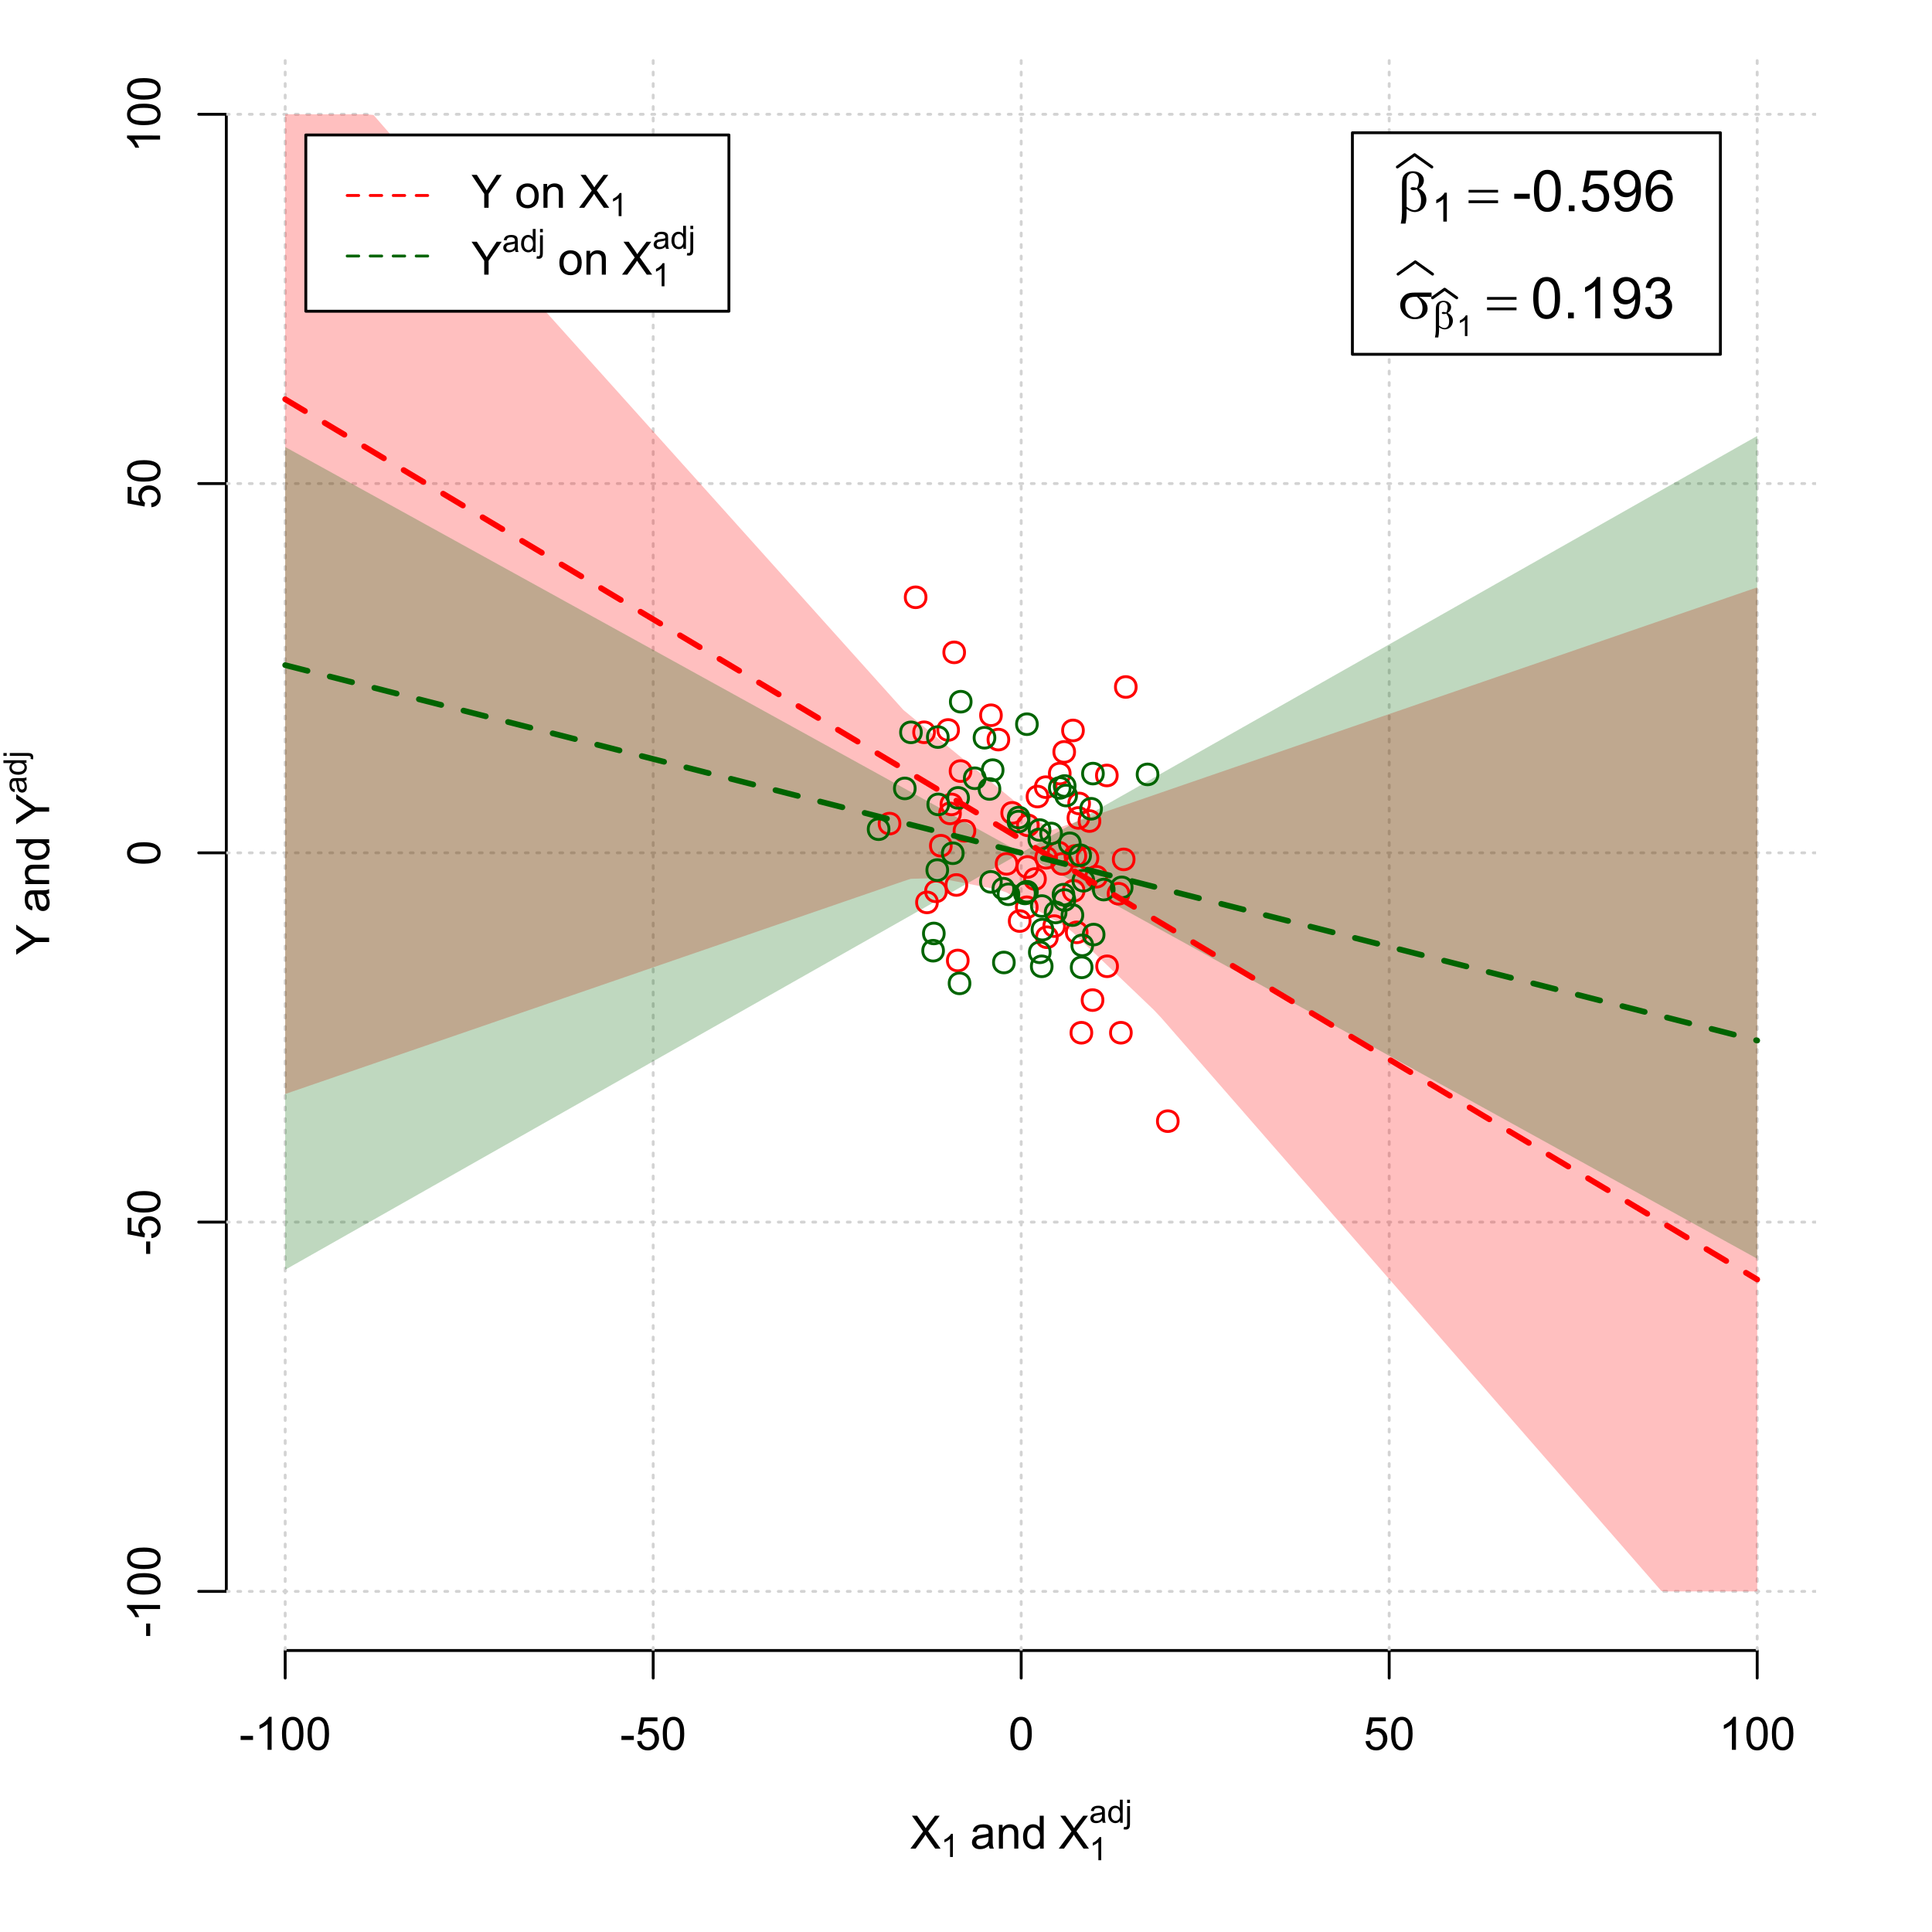 <?xml version="1.0" encoding="UTF-8"?>
<svg xmlns="http://www.w3.org/2000/svg" xmlns:xlink="http://www.w3.org/1999/xlink" width="504pt" height="504pt" viewBox="0 0 504 504" version="1.1">
<defs>
<g>
<symbol overflow="visible" id="glyph0-0">
<path style="stroke:none;" d="M 1.5 0 L 1.5 -7.5 L 7.5 -7.5 L 7.5 0 Z M 1.688 -0.188 L 7.312 -0.188 L 7.312 -7.312 L 1.688 -7.312 Z M 1.688 -0.188 "/>
</symbol>
<symbol overflow="visible" id="glyph0-1">
<path style="stroke:none;" d="M 0.055 0 L 3.375 -4.477 L 0.445 -8.59 L 1.797 -8.59 L 3.359 -6.387 C 3.68 -5.93 3.91 -5.578 4.047 -5.332 C 4.238 -5.645 4.465 -5.969 4.727 -6.312 L 6.457 -8.59 L 7.695 -8.59 L 4.676 -4.539 L 7.93 0 L 6.523 0 L 4.359 -3.062 C 4.238 -3.238 4.113 -3.43 3.984 -3.641 C 3.789 -3.324 3.652 -3.109 3.574 -2.992 L 1.418 0 Z M 0.055 0 "/>
</symbol>
<symbol overflow="visible" id="glyph0-2">
<path style="stroke:none;" d="M 4.852 -0.766 C 4.461 -0.434 4.082 -0.199 3.723 -0.062 C 3.355 0.074 2.969 0.141 2.562 0.141 C 1.875 0.141 1.352 -0.023 0.984 -0.359 C 0.617 -0.688 0.434 -1.117 0.434 -1.641 C 0.434 -1.945 0.5 -2.223 0.641 -2.473 C 0.777 -2.723 0.961 -2.926 1.188 -3.082 C 1.41 -3.234 1.664 -3.348 1.945 -3.43 C 2.152 -3.477 2.465 -3.531 2.883 -3.586 C 3.734 -3.688 4.359 -3.809 4.766 -3.949 C 4.766 -4.09 4.77 -4.18 4.77 -4.227 C 4.77 -4.648 4.668 -4.953 4.469 -5.133 C 4.199 -5.371 3.801 -5.488 3.27 -5.492 C 2.77 -5.488 2.402 -5.402 2.168 -5.23 C 1.934 -5.055 1.758 -4.746 1.648 -4.305 L 0.617 -4.445 C 0.707 -4.887 0.863 -5.242 1.078 -5.516 C 1.289 -5.781 1.598 -5.992 2.008 -6.141 C 2.41 -6.289 2.883 -6.363 3.422 -6.363 C 3.953 -6.363 4.383 -6.301 4.715 -6.176 C 5.047 -6.051 5.293 -5.891 5.449 -5.703 C 5.605 -5.512 5.715 -5.273 5.777 -4.984 C 5.809 -4.805 5.824 -4.48 5.828 -4.016 L 5.828 -2.609 C 5.824 -1.625 5.848 -1.004 5.895 -0.746 C 5.941 -0.484 6.031 -0.238 6.164 0 L 5.062 0 C 4.953 -0.219 4.883 -0.473 4.852 -0.766 Z M 4.766 -3.125 C 4.375 -2.965 3.801 -2.832 3.039 -2.727 C 2.605 -2.66 2.301 -2.59 2.121 -2.516 C 1.941 -2.434 1.801 -2.32 1.703 -2.172 C 1.605 -2.02 1.559 -1.852 1.559 -1.672 C 1.559 -1.387 1.664 -1.152 1.875 -0.969 C 2.086 -0.777 2.398 -0.684 2.812 -0.688 C 3.219 -0.684 3.578 -0.773 3.895 -0.953 C 4.211 -1.129 4.445 -1.371 4.594 -1.68 C 4.707 -1.918 4.762 -2.27 4.766 -2.734 Z M 4.766 -3.125 "/>
</symbol>
<symbol overflow="visible" id="glyph0-3">
<path style="stroke:none;" d="M 0.789 0 L 0.789 -6.223 L 1.742 -6.223 L 1.742 -5.336 C 2.195 -6.02 2.855 -6.363 3.719 -6.363 C 4.09 -6.363 4.434 -6.293 4.754 -6.16 C 5.066 -6.023 5.305 -5.848 5.461 -5.633 C 5.617 -5.41 5.727 -5.152 5.789 -4.852 C 5.828 -4.656 5.848 -4.312 5.848 -3.828 L 5.848 0 L 4.793 0 L 4.793 -3.785 C 4.793 -4.215 4.75 -4.535 4.668 -4.75 C 4.586 -4.961 4.441 -5.129 4.234 -5.258 C 4.023 -5.383 3.777 -5.449 3.5 -5.449 C 3.047 -5.449 2.66 -5.305 2.332 -5.02 C 2.004 -4.734 1.84 -4.195 1.844 -3.398 L 1.844 0 Z M 0.789 0 "/>
</symbol>
<symbol overflow="visible" id="glyph0-4">
<path style="stroke:none;" d="M 4.828 0 L 4.828 -0.785 C 4.43 -0.168 3.848 0.141 3.086 0.141 C 2.59 0.141 2.133 0.004 1.719 -0.27 C 1.297 -0.543 0.977 -0.922 0.75 -1.414 C 0.523 -1.898 0.41 -2.465 0.41 -3.105 C 0.41 -3.727 0.512 -4.289 0.719 -4.797 C 0.926 -5.301 1.238 -5.688 1.652 -5.957 C 2.066 -6.227 2.527 -6.363 3.039 -6.363 C 3.41 -6.363 3.746 -6.281 4.043 -6.125 C 4.336 -5.965 4.574 -5.762 4.758 -5.508 L 4.758 -8.59 L 5.805 -8.59 L 5.805 0 Z M 1.492 -3.105 C 1.488 -2.309 1.656 -1.711 1.996 -1.316 C 2.328 -0.922 2.727 -0.727 3.188 -0.727 C 3.648 -0.727 4.039 -0.914 4.359 -1.293 C 4.68 -1.668 4.84 -2.242 4.844 -3.016 C 4.84 -3.867 4.676 -4.492 4.352 -4.895 C 4.02 -5.289 3.617 -5.488 3.141 -5.492 C 2.672 -5.488 2.277 -5.297 1.965 -4.918 C 1.645 -4.531 1.488 -3.93 1.492 -3.105 Z M 1.492 -3.105 "/>
</symbol>
<symbol overflow="visible" id="glyph0-5">
<path style="stroke:none;" d="M 0.383 -2.578 L 0.383 -3.641 L 3.621 -3.641 L 3.621 -2.578 Z M 0.383 -2.578 "/>
</symbol>
<symbol overflow="visible" id="glyph0-6">
<path style="stroke:none;" d="M 4.469 0 L 3.414 0 L 3.414 -6.719 C 3.16 -6.477 2.828 -6.234 2.414 -5.996 C 2 -5.75 1.629 -5.57 1.305 -5.449 L 1.305 -6.469 C 1.895 -6.742 2.41 -7.078 2.852 -7.477 C 3.293 -7.871 3.605 -8.254 3.789 -8.625 L 4.469 -8.625 Z M 4.469 0 "/>
</symbol>
<symbol overflow="visible" id="glyph0-7">
<path style="stroke:none;" d="M 0.5 -4.234 C 0.496 -5.246 0.602 -6.062 0.812 -6.688 C 1.02 -7.305 1.328 -7.785 1.742 -8.121 C 2.148 -8.457 2.668 -8.625 3.297 -8.625 C 3.758 -8.625 4.164 -8.531 4.512 -8.348 C 4.855 -8.16 5.141 -7.891 5.371 -7.543 C 5.594 -7.191 5.773 -6.766 5.906 -6.266 C 6.035 -5.762 6.098 -5.086 6.102 -4.234 C 6.098 -3.227 5.996 -2.414 5.789 -1.797 C 5.578 -1.176 5.266 -0.695 4.859 -0.359 C 4.445 -0.02 3.926 0.145 3.297 0.148 C 2.465 0.145 1.816 -0.148 1.348 -0.742 C 0.781 -1.457 0.496 -2.621 0.5 -4.234 Z M 1.582 -4.234 C 1.582 -2.824 1.746 -1.887 2.074 -1.418 C 2.402 -0.949 2.809 -0.715 3.297 -0.719 C 3.777 -0.715 4.184 -0.949 4.52 -1.422 C 4.848 -1.887 5.016 -2.824 5.016 -4.234 C 5.016 -5.648 4.848 -6.59 4.52 -7.055 C 4.184 -7.516 3.773 -7.746 3.289 -7.75 C 2.801 -7.746 2.414 -7.543 2.125 -7.137 C 1.762 -6.613 1.582 -5.645 1.582 -4.234 Z M 1.582 -4.234 "/>
</symbol>
<symbol overflow="visible" id="glyph0-8">
<path style="stroke:none;" d="M 0.5 -2.25 L 1.605 -2.344 C 1.684 -1.805 1.871 -1.398 2.176 -1.125 C 2.473 -0.852 2.836 -0.715 3.258 -0.719 C 3.766 -0.715 4.195 -0.906 4.547 -1.293 C 4.898 -1.672 5.074 -2.18 5.074 -2.82 C 5.074 -3.414 4.902 -3.891 4.566 -4.242 C 4.227 -4.59 3.785 -4.762 3.242 -4.766 C 2.898 -4.762 2.594 -4.684 2.32 -4.531 C 2.047 -4.375 1.832 -4.176 1.676 -3.93 L 0.688 -4.062 L 1.516 -8.473 L 5.789 -8.473 L 5.789 -7.465 L 2.359 -7.465 L 1.898 -5.156 C 2.414 -5.516 2.953 -5.695 3.523 -5.695 C 4.27 -5.695 4.902 -5.434 5.422 -4.914 C 5.934 -4.395 6.191 -3.727 6.195 -2.914 C 6.191 -2.133 5.965 -1.461 5.516 -0.898 C 4.961 -0.199 4.211 0.145 3.258 0.148 C 2.477 0.145 1.836 -0.07 1.344 -0.508 C 0.844 -0.941 0.562 -1.523 0.5 -2.25 Z M 0.5 -2.25 "/>
</symbol>
<symbol overflow="visible" id="glyph0-9">
<path style="stroke:none;" d="M 3.344 0 L 3.344 -3.641 L 0.035 -8.59 L 1.418 -8.59 L 3.109 -6 C 3.418 -5.516 3.711 -5.031 3.984 -4.547 C 4.242 -4.992 4.555 -5.496 4.922 -6.062 L 6.586 -8.59 L 7.91 -8.59 L 4.484 -3.641 L 4.484 0 Z M 3.344 0 "/>
</symbol>
<symbol overflow="visible" id="glyph0-10">
<path style="stroke:none;" d=""/>
</symbol>
<symbol overflow="visible" id="glyph0-11">
<path style="stroke:none;" d="M 0.398 -3.109 C 0.398 -4.262 0.719 -5.117 1.359 -5.672 C 1.895 -6.133 2.547 -6.363 3.316 -6.363 C 4.172 -6.363 4.871 -6.082 5.414 -5.52 C 5.953 -4.957 6.223 -4.184 6.227 -3.199 C 6.223 -2.398 6.102 -1.766 5.867 -1.309 C 5.625 -0.848 5.277 -0.492 4.82 -0.238 C 4.359 0.016 3.859 0.141 3.316 0.141 C 2.441 0.141 1.734 -0.137 1.203 -0.695 C 0.664 -1.254 0.398 -2.059 0.398 -3.109 Z M 1.484 -3.109 C 1.48 -2.309 1.656 -1.711 2.004 -1.32 C 2.348 -0.922 2.785 -0.727 3.316 -0.727 C 3.84 -0.727 4.273 -0.926 4.621 -1.324 C 4.969 -1.723 5.145 -2.328 5.145 -3.148 C 5.145 -3.914 4.969 -4.496 4.617 -4.895 C 4.266 -5.289 3.832 -5.488 3.316 -5.492 C 2.785 -5.488 2.348 -5.293 2.004 -4.898 C 1.656 -4.5 1.48 -3.902 1.484 -3.109 Z M 1.484 -3.109 "/>
</symbol>
<symbol overflow="visible" id="glyph1-0">
<path style="stroke:none;" d="M 1.051 0 L 1.051 -5.25 L 5.25 -5.25 L 5.25 0 Z M 1.18 -0.133 L 5.117 -0.133 L 5.117 -5.117 L 1.18 -5.117 Z M 1.18 -0.133 "/>
</symbol>
<symbol overflow="visible" id="glyph1-1">
<path style="stroke:none;" d="M 3.129 0 L 2.391 0 L 2.391 -4.703 C 2.211 -4.531 1.977 -4.363 1.691 -4.195 C 1.398 -4.023 1.141 -3.895 0.914 -3.812 L 0.914 -4.527 C 1.328 -4.719 1.688 -4.953 1.996 -5.234 C 2.305 -5.508 2.523 -5.777 2.652 -6.039 L 3.129 -6.039 Z M 3.129 0 "/>
</symbol>
<symbol overflow="visible" id="glyph1-2">
<path style="stroke:none;" d="M 3.395 -0.539 C 3.117 -0.305 2.855 -0.137 2.605 -0.043 C 2.352 0.051 2.082 0.094 1.793 0.098 C 1.312 0.094 0.941 -0.02 0.688 -0.25 C 0.43 -0.48 0.305 -0.781 0.305 -1.148 C 0.305 -1.359 0.352 -1.551 0.449 -1.73 C 0.543 -1.902 0.668 -2.047 0.828 -2.156 C 0.984 -2.262 1.164 -2.34 1.363 -2.398 C 1.504 -2.434 1.723 -2.473 2.02 -2.512 C 2.609 -2.578 3.047 -2.664 3.336 -2.766 C 3.336 -2.867 3.34 -2.93 3.34 -2.957 C 3.34 -3.258 3.27 -3.469 3.129 -3.594 C 2.941 -3.758 2.66 -3.844 2.289 -3.844 C 1.941 -3.844 1.684 -3.781 1.52 -3.66 C 1.348 -3.535 1.227 -3.32 1.152 -3.016 L 0.43 -3.113 C 0.492 -3.418 0.602 -3.668 0.754 -3.863 C 0.902 -4.051 1.121 -4.199 1.406 -4.301 C 1.688 -4.402 2.016 -4.453 2.395 -4.453 C 2.766 -4.453 3.066 -4.406 3.301 -4.32 C 3.527 -4.23 3.699 -4.121 3.812 -3.992 C 3.918 -3.855 3.996 -3.691 4.043 -3.492 C 4.066 -3.363 4.078 -3.133 4.082 -2.809 L 4.082 -1.824 C 4.078 -1.137 4.094 -0.703 4.129 -0.523 C 4.156 -0.336 4.219 -0.164 4.316 0 L 3.543 0 C 3.465 -0.152 3.414 -0.332 3.395 -0.539 Z M 3.336 -2.188 C 3.062 -2.074 2.66 -1.98 2.129 -1.906 C 1.82 -1.859 1.605 -1.812 1.484 -1.758 C 1.355 -1.703 1.258 -1.621 1.191 -1.52 C 1.121 -1.41 1.09 -1.293 1.09 -1.168 C 1.09 -0.969 1.164 -0.805 1.312 -0.676 C 1.461 -0.543 1.68 -0.48 1.969 -0.48 C 2.25 -0.48 2.5 -0.539 2.727 -0.664 C 2.945 -0.785 3.109 -0.957 3.215 -1.176 C 3.293 -1.34 3.332 -1.586 3.336 -1.914 Z M 3.336 -2.188 "/>
</symbol>
<symbol overflow="visible" id="glyph1-3">
<path style="stroke:none;" d="M 3.379 0 L 3.379 -0.551 C 3.102 -0.121 2.695 0.094 2.16 0.098 C 1.812 0.094 1.492 0 1.203 -0.188 C 0.906 -0.379 0.68 -0.645 0.523 -0.988 C 0.359 -1.328 0.281 -1.723 0.285 -2.172 C 0.281 -2.605 0.355 -3 0.504 -3.355 C 0.648 -3.707 0.863 -3.977 1.156 -4.168 C 1.441 -4.355 1.766 -4.453 2.129 -4.453 C 2.387 -4.453 2.621 -4.395 2.828 -4.285 C 3.031 -4.172 3.199 -4.031 3.332 -3.855 L 3.332 -6.012 L 4.066 -6.012 L 4.066 0 Z M 1.047 -2.172 C 1.043 -1.613 1.16 -1.195 1.398 -0.922 C 1.629 -0.641 1.906 -0.504 2.23 -0.508 C 2.551 -0.504 2.824 -0.637 3.051 -0.902 C 3.273 -1.168 3.387 -1.57 3.391 -2.113 C 3.387 -2.707 3.273 -3.145 3.047 -3.426 C 2.816 -3.703 2.531 -3.844 2.199 -3.844 C 1.867 -3.844 1.594 -3.707 1.375 -3.441 C 1.152 -3.168 1.043 -2.746 1.047 -2.172 Z M 1.047 -2.172 "/>
</symbol>
<symbol overflow="visible" id="glyph1-4">
<path style="stroke:none;" d="M 0.551 -5.156 L 0.551 -6.012 L 1.289 -6.012 L 1.289 -5.156 Z M -0.387 1.691 L -0.246 1.062 C -0.098 1.098 0.016 1.117 0.102 1.121 C 0.25 1.117 0.363 1.066 0.438 0.969 C 0.512 0.867 0.551 0.621 0.551 0.223 L 0.551 -4.355 L 1.289 -4.355 L 1.289 0.238 C 1.289 0.773 1.219 1.148 1.078 1.359 C 0.898 1.633 0.602 1.77 0.191 1.77 C -0.008 1.77 -0.199 1.742 -0.387 1.691 Z M -0.387 1.691 "/>
</symbol>
<symbol overflow="visible" id="glyph2-0">
<path style="stroke:none;" d="M 0.602 0 L 0.602 -7.5 L 6.602 -7.5 L 6.602 0 Z M 0.789 -0.188 L 6.414 -0.188 L 6.414 -7.312 L 0.789 -7.312 Z M 0.789 -0.188 "/>
</symbol>
<symbol overflow="visible" id="glyph2-1">
<path style="stroke:none;" d=""/>
</symbol>
<symbol overflow="visible" id="glyph3-0">
<path style="stroke:none;" d="M 0 -1.5 L -7.5 -1.5 L -7.5 -7.5 L 0 -7.5 Z M -0.188 -1.688 L -0.188 -7.312 L -7.312 -7.312 L -7.312 -1.688 Z M -0.188 -1.688 "/>
</symbol>
<symbol overflow="visible" id="glyph3-1">
<path style="stroke:none;" d="M 0 -3.344 L -3.641 -3.348 L -8.59 -0.035 L -8.59 -1.418 L -6 -3.113 C -5.516 -3.422 -5.031 -3.715 -4.547 -3.984 C -4.992 -4.242 -5.496 -4.555 -6.062 -4.922 L -8.59 -6.586 L -8.59 -7.91 L -3.637 -4.484 L 0 -4.484 Z M 0 -3.344 "/>
</symbol>
<symbol overflow="visible" id="glyph3-2">
<path style="stroke:none;" d="M -0.766 -4.852 C -0.434 -4.461 -0.199 -4.082 -0.062 -3.723 C 0.074 -3.355 0.141 -2.969 0.141 -2.562 C 0.141 -1.875 -0.023 -1.352 -0.359 -0.984 C -0.688 -0.617 -1.117 -0.434 -1.641 -0.434 C -1.945 -0.434 -2.223 -0.5 -2.473 -0.641 C -2.723 -0.777 -2.926 -0.961 -3.082 -1.188 C -3.234 -1.41 -3.348 -1.664 -3.43 -1.945 C -3.477 -2.152 -3.531 -2.465 -3.586 -2.883 C -3.688 -3.734 -3.809 -4.359 -3.949 -4.766 C -4.09 -4.766 -4.18 -4.77 -4.227 -4.77 C -4.648 -4.77 -4.953 -4.668 -5.133 -4.469 C -5.371 -4.199 -5.488 -3.801 -5.492 -3.27 C -5.488 -2.773 -5.402 -2.406 -5.23 -2.172 C -5.055 -1.934 -4.746 -1.758 -4.305 -1.648 L -4.445 -0.617 C -4.887 -0.707 -5.242 -0.863 -5.516 -1.078 C -5.781 -1.293 -5.992 -1.602 -6.141 -2.012 C -6.289 -2.414 -6.363 -2.887 -6.363 -3.422 C -6.363 -3.953 -6.301 -4.383 -6.176 -4.715 C -6.051 -5.047 -5.891 -5.293 -5.703 -5.449 C -5.512 -5.605 -5.273 -5.715 -4.984 -5.777 C -4.805 -5.809 -4.48 -5.824 -4.016 -5.828 L -2.605 -5.828 C -1.625 -5.824 -1.004 -5.848 -0.746 -5.895 C -0.48 -5.941 -0.234 -6.031 0 -6.164 L 0 -5.062 C -0.219 -4.953 -0.473 -4.883 -0.766 -4.852 Z M -3.121 -4.766 C -2.961 -4.375 -2.828 -3.801 -2.727 -3.039 C -2.66 -2.605 -2.59 -2.301 -2.516 -2.121 C -2.434 -1.941 -2.32 -1.801 -2.172 -1.703 C -2.02 -1.605 -1.852 -1.559 -1.672 -1.559 C -1.387 -1.559 -1.152 -1.664 -0.965 -1.875 C -0.773 -2.086 -0.68 -2.398 -0.684 -2.812 C -0.68 -3.219 -0.77 -3.578 -0.949 -3.895 C -1.129 -4.211 -1.371 -4.445 -1.68 -4.594 C -1.918 -4.707 -2.27 -4.762 -2.734 -4.766 Z M -3.121 -4.766 "/>
</symbol>
<symbol overflow="visible" id="glyph3-3">
<path style="stroke:none;" d="M 0 -0.789 L -6.223 -0.793 L -6.223 -1.742 L -5.336 -1.742 C -6.02 -2.195 -6.363 -2.855 -6.363 -3.723 C -6.363 -4.09 -6.293 -4.434 -6.16 -4.754 C -6.023 -5.066 -5.848 -5.305 -5.633 -5.461 C -5.41 -5.617 -5.152 -5.727 -4.852 -5.789 C -4.656 -5.828 -4.312 -5.848 -3.824 -5.848 L 0 -5.848 L 0 -4.793 L -3.785 -4.793 C -4.215 -4.793 -4.535 -4.75 -4.75 -4.668 C -4.961 -4.586 -5.129 -4.441 -5.258 -4.234 C -5.383 -4.023 -5.449 -3.777 -5.449 -3.5 C -5.449 -3.047 -5.305 -2.66 -5.02 -2.336 C -4.734 -2.008 -4.195 -1.844 -3.398 -1.848 L 0 -1.844 Z M 0 -0.789 "/>
</symbol>
<symbol overflow="visible" id="glyph3-4">
<path style="stroke:none;" d="M 0 -4.828 L -0.785 -4.828 C -0.168 -4.43 0.141 -3.848 0.141 -3.086 C 0.141 -2.59 0.004 -2.133 -0.27 -1.719 C -0.543 -1.297 -0.922 -0.977 -1.414 -0.75 C -1.898 -0.523 -2.465 -0.41 -3.105 -0.41 C -3.727 -0.41 -4.289 -0.512 -4.797 -0.719 C -5.301 -0.926 -5.688 -1.238 -5.957 -1.652 C -6.227 -2.066 -6.363 -2.527 -6.363 -3.043 C -6.363 -3.414 -6.281 -3.75 -6.125 -4.043 C -5.965 -4.336 -5.762 -4.574 -5.508 -4.758 L -8.59 -4.758 L -8.59 -5.809 L 0 -5.805 Z M -3.105 -1.496 C -2.309 -1.492 -1.711 -1.66 -1.316 -1.996 C -0.922 -2.328 -0.727 -2.727 -0.727 -3.188 C -0.727 -3.648 -0.914 -4.039 -1.289 -4.359 C -1.664 -4.68 -2.238 -4.84 -3.016 -4.844 C -3.867 -4.84 -4.492 -4.676 -4.895 -4.352 C -5.289 -4.023 -5.488 -3.621 -5.492 -3.141 C -5.488 -2.672 -5.297 -2.277 -4.918 -1.965 C -4.531 -1.648 -3.93 -1.492 -3.105 -1.496 Z M -3.105 -1.496 "/>
</symbol>
<symbol overflow="visible" id="glyph3-5">
<path style="stroke:none;" d="M -2.578 -0.383 L -3.641 -0.383 L -3.641 -3.621 L -2.578 -3.621 Z M -2.578 -0.383 "/>
</symbol>
<symbol overflow="visible" id="glyph3-6">
<path style="stroke:none;" d="M 0 -4.469 L 0 -3.414 L -6.719 -3.418 C -6.477 -3.16 -6.234 -2.828 -5.996 -2.418 C -5.75 -2.004 -5.57 -1.633 -5.449 -1.309 L -6.469 -1.309 C -6.742 -1.895 -7.078 -2.41 -7.477 -2.852 C -7.871 -3.293 -8.254 -3.605 -8.625 -3.793 L -8.625 -4.473 Z M 0 -4.469 "/>
</symbol>
<symbol overflow="visible" id="glyph3-7">
<path style="stroke:none;" d="M -4.234 -0.5 C -5.246 -0.496 -6.062 -0.602 -6.688 -0.812 C -7.305 -1.02 -7.785 -1.328 -8.121 -1.742 C -8.457 -2.152 -8.625 -2.672 -8.625 -3.301 C -8.625 -3.758 -8.531 -4.164 -8.348 -4.512 C -8.16 -4.859 -7.891 -5.145 -7.543 -5.371 C -7.191 -5.594 -6.766 -5.773 -6.266 -5.906 C -5.762 -6.035 -5.086 -6.098 -4.234 -6.102 C -3.223 -6.098 -2.41 -5.996 -1.793 -5.789 C -1.176 -5.578 -0.695 -5.266 -0.359 -4.859 C -0.02 -4.445 0.145 -3.926 0.148 -3.297 C 0.145 -2.465 -0.148 -1.816 -0.742 -1.348 C -1.457 -0.781 -2.621 -0.496 -4.234 -0.5 Z M -4.234 -1.582 C -2.824 -1.582 -1.887 -1.746 -1.418 -2.074 C -0.949 -2.402 -0.715 -2.809 -0.719 -3.297 C -0.715 -3.777 -0.949 -4.184 -1.422 -4.52 C -1.887 -4.848 -2.824 -5.016 -4.234 -5.016 C -5.648 -5.016 -6.59 -4.848 -7.055 -4.52 C -7.516 -4.188 -7.746 -3.777 -7.75 -3.289 C -7.746 -2.801 -7.543 -2.414 -7.137 -2.129 C -6.613 -1.762 -5.645 -1.582 -4.234 -1.582 Z M -4.234 -1.582 "/>
</symbol>
<symbol overflow="visible" id="glyph3-8">
<path style="stroke:none;" d="M -2.25 -0.5 L -2.344 -1.605 C -1.805 -1.684 -1.398 -1.871 -1.125 -2.176 C -0.852 -2.473 -0.715 -2.836 -0.719 -3.258 C -0.715 -3.766 -0.906 -4.195 -1.293 -4.547 C -1.672 -4.898 -2.18 -5.074 -2.816 -5.074 C -3.414 -5.074 -3.891 -4.902 -4.242 -4.566 C -4.59 -4.227 -4.762 -3.785 -4.766 -3.242 C -4.762 -2.898 -4.684 -2.594 -4.531 -2.32 C -4.375 -2.047 -4.176 -1.832 -3.93 -1.676 L -4.062 -0.688 L -8.473 -1.52 L -8.473 -5.789 L -7.465 -5.789 L -7.465 -2.363 L -5.156 -1.898 C -5.516 -2.414 -5.695 -2.953 -5.695 -3.523 C -5.695 -4.27 -5.434 -4.902 -4.914 -5.422 C -4.395 -5.934 -3.727 -6.191 -2.91 -6.195 C -2.133 -6.191 -1.461 -5.965 -0.895 -5.516 C -0.199 -4.961 0.145 -4.211 0.148 -3.258 C 0.145 -2.477 -0.07 -1.836 -0.508 -1.344 C -0.941 -0.848 -1.523 -0.566 -2.25 -0.5 Z M -2.25 -0.5 "/>
</symbol>
<symbol overflow="visible" id="glyph4-0">
<path style="stroke:none;" d="M 0 -0.602 L -7.5 -0.605 L -7.5 -6.605 L 0 -6.602 Z M -0.188 -0.789 L -0.188 -6.414 L -7.312 -6.418 L -7.312 -0.793 Z M -0.188 -0.789 "/>
</symbol>
<symbol overflow="visible" id="glyph4-1">
<path style="stroke:none;" d=""/>
</symbol>
<symbol overflow="visible" id="glyph5-0">
<path style="stroke:none;" d="M 0 -1.051 L -5.25 -1.051 L -5.25 -5.25 L 0 -5.25 Z M -0.133 -1.18 L -0.133 -5.117 L -5.117 -5.117 L -5.117 -1.18 Z M -0.133 -1.18 "/>
</symbol>
<symbol overflow="visible" id="glyph5-1">
<path style="stroke:none;" d="M -0.539 -3.395 C -0.305 -3.117 -0.137 -2.855 -0.043 -2.605 C 0.051 -2.352 0.094 -2.082 0.098 -1.793 C 0.094 -1.312 -0.02 -0.941 -0.25 -0.688 C -0.48 -0.43 -0.781 -0.305 -1.148 -0.305 C -1.359 -0.305 -1.551 -0.352 -1.73 -0.449 C -1.902 -0.543 -2.047 -0.668 -2.156 -0.828 C -2.262 -0.984 -2.34 -1.164 -2.398 -1.363 C -2.434 -1.504 -2.473 -1.723 -2.512 -2.02 C -2.578 -2.609 -2.664 -3.047 -2.766 -3.336 C -2.867 -3.336 -2.93 -3.34 -2.957 -3.34 C -3.258 -3.34 -3.469 -3.27 -3.594 -3.129 C -3.758 -2.941 -3.844 -2.66 -3.844 -2.289 C -3.844 -1.941 -3.781 -1.684 -3.66 -1.52 C -3.535 -1.352 -3.32 -1.23 -3.016 -1.152 L -3.113 -0.43 C -3.418 -0.492 -3.668 -0.602 -3.863 -0.754 C -4.051 -0.902 -4.199 -1.121 -4.301 -1.406 C -4.402 -1.688 -4.453 -2.016 -4.453 -2.395 C -4.453 -2.766 -4.406 -3.066 -4.32 -3.301 C -4.23 -3.527 -4.121 -3.699 -3.992 -3.812 C -3.855 -3.918 -3.691 -3.996 -3.492 -4.043 C -3.363 -4.066 -3.133 -4.078 -2.809 -4.082 L -1.824 -4.082 C -1.137 -4.078 -0.703 -4.094 -0.523 -4.129 C -0.336 -4.156 -0.164 -4.219 0 -4.316 L 0 -3.543 C -0.152 -3.465 -0.332 -3.414 -0.539 -3.395 Z M -2.188 -3.336 C -2.074 -3.062 -1.98 -2.66 -1.906 -2.129 C -1.859 -1.82 -1.812 -1.605 -1.758 -1.484 C -1.703 -1.355 -1.621 -1.258 -1.52 -1.191 C -1.41 -1.121 -1.293 -1.09 -1.168 -1.09 C -0.969 -1.09 -0.805 -1.164 -0.676 -1.312 C -0.543 -1.461 -0.48 -1.68 -0.48 -1.969 C -0.48 -2.25 -0.539 -2.5 -0.664 -2.727 C -0.785 -2.945 -0.957 -3.109 -1.176 -3.215 C -1.34 -3.293 -1.586 -3.332 -1.914 -3.336 Z M -2.188 -3.336 "/>
</symbol>
<symbol overflow="visible" id="glyph5-2">
<path style="stroke:none;" d="M 0 -3.379 L -0.551 -3.379 C -0.121 -3.102 0.094 -2.695 0.098 -2.16 C 0.094 -1.812 0 -1.492 -0.188 -1.203 C -0.379 -0.906 -0.645 -0.684 -0.988 -0.527 C -1.328 -0.367 -1.723 -0.285 -2.172 -0.289 C -2.605 -0.285 -3 -0.359 -3.355 -0.504 C -3.707 -0.648 -3.977 -0.863 -4.168 -1.156 C -4.355 -1.441 -4.453 -1.766 -4.453 -2.129 C -4.453 -2.387 -4.395 -2.621 -4.285 -2.828 C -4.172 -3.031 -4.031 -3.199 -3.855 -3.332 L -6.012 -3.332 L -6.012 -4.066 L 0 -4.066 Z M -2.172 -1.047 C -1.613 -1.043 -1.195 -1.16 -0.922 -1.398 C -0.641 -1.629 -0.504 -1.906 -0.508 -2.23 C -0.504 -2.551 -0.637 -2.824 -0.902 -3.051 C -1.168 -3.273 -1.57 -3.387 -2.113 -3.391 C -2.707 -3.387 -3.145 -3.273 -3.426 -3.047 C -3.703 -2.816 -3.844 -2.531 -3.844 -2.199 C -3.844 -1.867 -3.707 -1.594 -3.441 -1.375 C -3.168 -1.152 -2.746 -1.043 -2.172 -1.047 Z M -2.172 -1.047 "/>
</symbol>
<symbol overflow="visible" id="glyph5-3">
<path style="stroke:none;" d="M -5.156 -0.551 L -6.012 -0.551 L -6.012 -1.289 L -5.156 -1.289 Z M 1.691 0.387 L 1.062 0.246 C 1.098 0.098 1.117 -0.016 1.121 -0.102 C 1.117 -0.25 1.066 -0.363 0.969 -0.438 C 0.867 -0.512 0.621 -0.551 0.223 -0.551 L -4.355 -0.551 L -4.355 -1.289 L 0.238 -1.289 C 0.773 -1.289 1.148 -1.219 1.359 -1.078 C 1.633 -0.898 1.77 -0.602 1.77 -0.191 C 1.77 0.008 1.742 0.199 1.691 0.387 Z M 1.691 0.387 "/>
</symbol>
<symbol overflow="visible" id="glyph6-0">
<path style="stroke:none;" d="M 0.754 0 L 0.754 -9.375 L 8.254 -9.375 L 8.254 0 Z M 0.988 -0.234 L 8.02 -0.234 L 8.02 -9.141 L 0.988 -9.141 Z M 0.988 -0.234 "/>
</symbol>
<symbol overflow="visible" id="glyph6-1">
<path style="stroke:none;" d="M 2.418 -0.57 L 2.418 0.668 C 2.414 1.457 2.316 2.312 2.125 3.238 L 0.887 3.238 C 1.016 2.629 1.094 2.215 1.121 2 C 1.18 1.312 1.211 0.812 1.215 0.5 L 1.215 -6.988 C 1.211 -7.859 1.297 -8.508 1.473 -8.93 C 1.645 -9.352 1.957 -9.703 2.41 -9.988 C 2.859 -10.27 3.402 -10.41 4.035 -10.414 C 4.906 -10.41 5.605 -10.176 6.129 -9.711 C 6.652 -9.238 6.914 -8.684 6.914 -8.043 C 6.914 -7.625 6.805 -7.23 6.594 -6.855 C 6.379 -6.48 6.051 -6.156 5.609 -5.891 C 6.914 -5.262 7.57 -4.289 7.574 -2.973 C 7.57 -2.383 7.434 -1.836 7.164 -1.332 C 6.887 -0.82 6.512 -0.434 6.035 -0.172 C 5.555 0.094 5.059 0.223 4.555 0.227 C 4.227 0.223 3.906 0.168 3.586 0.059 C 3.266 -0.051 2.875 -0.258 2.418 -0.57 Z M 2.418 -1.148 C 2.891 -0.816 3.305 -0.578 3.656 -0.434 C 3.918 -0.324 4.18 -0.27 4.445 -0.27 C 4.938 -0.27 5.352 -0.473 5.688 -0.879 C 6.02 -1.285 6.188 -1.93 6.188 -2.82 C 6.188 -3.375 6.105 -3.863 5.949 -4.281 C 5.785 -4.695 5.508 -5.152 5.113 -5.656 C 4.773 -5.539 4.484 -5.484 4.242 -5.484 C 3.945 -5.484 3.738 -5.527 3.621 -5.617 C 3.5 -5.703 3.438 -5.797 3.441 -5.902 C 3.438 -5.992 3.484 -6.078 3.578 -6.152 C 3.668 -6.223 3.816 -6.258 4.027 -6.262 C 4.262 -6.258 4.625 -6.195 5.113 -6.07 C 5.453 -6.75 5.625 -7.391 5.625 -8 C 5.625 -8.609 5.473 -9.086 5.172 -9.426 C 4.867 -9.758 4.492 -9.926 4.043 -9.93 C 3.477 -9.926 3.035 -9.688 2.727 -9.215 C 2.516 -8.895 2.414 -8.383 2.418 -7.684 Z M 2.418 -1.148 "/>
</symbol>
<symbol overflow="visible" id="glyph6-2">
<path style="stroke:none;" d="M 0.27 -5.559 L 7.961 -5.559 L 7.961 -4.848 L 0.27 -4.848 Z M 0.27 -2.828 L 7.961 -2.828 L 7.961 -2.102 L 0.27 -2.102 Z M 0.27 -2.828 "/>
</symbol>
<symbol overflow="visible" id="glyph6-3">
<path style="stroke:none;" d="M 8.746 -5.602 L 5.465 -5.602 C 6.199 -5.191 6.758 -4.734 7.141 -4.238 C 7.52 -3.738 7.711 -3.164 7.711 -2.512 C 7.711 -1.758 7.406 -1.113 6.801 -0.578 C 6.195 -0.043 5.387 0.223 4.371 0.227 C 3.301 0.223 2.398 -0.137 1.668 -0.863 C 0.934 -1.59 0.566 -2.469 0.57 -3.5 C 0.566 -4.117 0.723 -4.68 1.031 -5.184 C 1.336 -5.688 1.723 -6.066 2.199 -6.324 C 2.668 -6.578 3.391 -6.707 4.367 -6.711 L 8.746 -6.711 Z M 4.914 -5.602 C 4.707 -5.605 4.551 -5.605 4.445 -5.609 C 3.566 -5.605 2.918 -5.41 2.5 -5.023 C 2.074 -4.629 1.863 -4.078 1.867 -3.367 C 1.863 -2.434 2.113 -1.684 2.621 -1.117 C 3.121 -0.551 3.719 -0.27 4.41 -0.27 C 4.984 -0.27 5.457 -0.473 5.828 -0.887 C 6.199 -1.297 6.387 -1.895 6.387 -2.672 C 6.387 -3.797 5.895 -4.773 4.914 -5.602 Z M 4.914 -5.602 "/>
</symbol>
<symbol overflow="visible" id="glyph7-0">
<path style="stroke:none;" d="M 1.312 0 L 1.312 -6.562 L 6.562 -6.562 L 6.562 0 Z M 1.477 -0.164 L 6.398 -0.164 L 6.398 -6.398 L 1.477 -6.398 Z M 1.477 -0.164 "/>
</symbol>
<symbol overflow="visible" id="glyph7-1">
<path style="stroke:none;" d="M 3.91 0 L 2.988 0 L 2.988 -5.879 C 2.766 -5.664 2.473 -5.453 2.113 -5.242 C 1.75 -5.027 1.426 -4.871 1.145 -4.77 L 1.145 -5.66 C 1.656 -5.902 2.109 -6.195 2.496 -6.539 C 2.883 -6.883 3.156 -7.219 3.316 -7.547 L 3.91 -7.547 Z M 3.91 0 "/>
</symbol>
<symbol overflow="visible" id="glyph8-0">
<path style="stroke:none;" d="M 1.875 0 L 1.875 -9.375 L 9.375 -9.375 L 9.375 0 Z M 2.109 -0.234 L 9.141 -0.234 L 9.141 -9.141 L 2.109 -9.141 Z M 2.109 -0.234 "/>
</symbol>
<symbol overflow="visible" id="glyph8-1">
<path style="stroke:none;" d="M 0.477 -3.223 L 0.477 -4.547 L 4.527 -4.547 L 4.527 -3.223 Z M 0.477 -3.223 "/>
</symbol>
<symbol overflow="visible" id="glyph8-2">
<path style="stroke:none;" d="M 0.621 -5.297 C 0.621 -6.562 0.75 -7.582 1.012 -8.359 C 1.273 -9.133 1.664 -9.73 2.18 -10.152 C 2.695 -10.57 3.344 -10.781 4.125 -10.781 C 4.699 -10.781 5.203 -10.664 5.641 -10.434 C 6.074 -10.199 6.434 -9.863 6.715 -9.43 C 6.996 -8.988 7.219 -8.457 7.383 -7.832 C 7.543 -7.203 7.621 -6.359 7.625 -5.297 C 7.621 -4.035 7.492 -3.016 7.234 -2.246 C 6.973 -1.469 6.586 -0.871 6.074 -0.449 C 5.559 -0.027 4.91 0.18 4.125 0.184 C 3.086 0.18 2.27 -0.188 1.684 -0.93 C 0.973 -1.82 0.621 -3.277 0.621 -5.297 Z M 1.977 -5.297 C 1.973 -3.531 2.18 -2.355 2.594 -1.777 C 3.004 -1.191 3.516 -0.902 4.125 -0.902 C 4.727 -0.902 5.234 -1.195 5.648 -1.781 C 6.062 -2.367 6.27 -3.539 6.27 -5.297 C 6.27 -7.062 6.062 -8.234 5.648 -8.816 C 5.234 -9.398 4.719 -9.691 4.109 -9.691 C 3.5 -9.691 3.02 -9.434 2.66 -8.922 C 2.203 -8.262 1.973 -7.055 1.977 -5.297 Z M 1.977 -5.297 "/>
</symbol>
<symbol overflow="visible" id="glyph8-3">
<path style="stroke:none;" d="M 1.363 0 L 1.363 -1.5 L 2.863 -1.5 L 2.863 0 Z M 1.363 0 "/>
</symbol>
<symbol overflow="visible" id="glyph8-4">
<path style="stroke:none;" d="M 0.621 -2.812 L 2.008 -2.93 C 2.105 -2.254 2.344 -1.746 2.719 -1.41 C 3.094 -1.07 3.543 -0.902 4.07 -0.902 C 4.703 -0.902 5.242 -1.141 5.684 -1.617 C 6.121 -2.094 6.34 -2.727 6.344 -3.523 C 6.34 -4.273 6.129 -4.867 5.707 -5.301 C 5.285 -5.734 4.73 -5.953 4.051 -5.953 C 3.621 -5.953 3.238 -5.855 2.898 -5.664 C 2.555 -5.469 2.285 -5.219 2.094 -4.914 L 0.855 -5.074 L 1.898 -10.59 L 7.234 -10.59 L 7.234 -9.332 L 2.953 -9.332 L 2.375 -6.445 C 3.016 -6.891 3.691 -7.113 4.402 -7.117 C 5.336 -7.113 6.129 -6.789 6.773 -6.145 C 7.418 -5.492 7.738 -4.656 7.742 -3.641 C 7.738 -2.664 7.457 -1.824 6.891 -1.121 C 6.203 -0.25 5.262 0.18 4.07 0.184 C 3.094 0.18 2.297 -0.09 1.68 -0.637 C 1.059 -1.18 0.707 -1.906 0.621 -2.812 Z M 0.621 -2.812 "/>
</symbol>
<symbol overflow="visible" id="glyph8-5">
<path style="stroke:none;" d="M 0.82 -2.484 L 2.086 -2.602 C 2.195 -2.004 2.398 -1.57 2.703 -1.305 C 3 -1.035 3.391 -0.902 3.867 -0.902 C 4.273 -0.902 4.629 -0.992 4.934 -1.18 C 5.238 -1.359 5.488 -1.609 5.684 -1.922 C 5.879 -2.23 6.039 -2.648 6.172 -3.176 C 6.301 -3.703 6.367 -4.238 6.371 -4.789 C 6.367 -4.844 6.367 -4.934 6.363 -5.055 C 6.098 -4.629 5.738 -4.289 5.285 -4.031 C 4.828 -3.77 4.332 -3.637 3.801 -3.641 C 2.91 -3.637 2.156 -3.961 1.543 -4.605 C 0.926 -5.25 0.621 -6.098 0.621 -7.156 C 0.621 -8.242 0.941 -9.121 1.582 -9.785 C 2.223 -10.449 3.027 -10.781 4 -10.781 C 4.695 -10.781 5.332 -10.59 5.914 -10.215 C 6.488 -9.836 6.93 -9.301 7.23 -8.609 C 7.531 -7.91 7.68 -6.906 7.684 -5.59 C 7.68 -4.215 7.531 -3.121 7.234 -2.309 C 6.934 -1.496 6.492 -0.875 5.906 -0.453 C 5.316 -0.027 4.625 0.18 3.836 0.184 C 2.996 0.18 2.309 -0.051 1.777 -0.516 C 1.242 -0.98 0.926 -1.637 0.82 -2.484 Z M 6.219 -7.223 C 6.215 -7.977 6.016 -8.578 5.613 -9.023 C 5.207 -9.469 4.723 -9.691 4.16 -9.691 C 3.574 -9.691 3.062 -9.449 2.629 -8.973 C 2.191 -8.488 1.973 -7.871 1.977 -7.113 C 1.973 -6.426 2.18 -5.867 2.594 -5.445 C 3.004 -5.016 3.516 -4.805 4.125 -4.805 C 4.734 -4.805 5.234 -5.016 5.629 -5.445 C 6.02 -5.867 6.215 -6.461 6.219 -7.223 Z M 6.219 -7.223 "/>
</symbol>
<symbol overflow="visible" id="glyph8-6">
<path style="stroke:none;" d="M 7.465 -8.109 L 6.152 -8.004 C 6.035 -8.52 5.867 -8.895 5.656 -9.133 C 5.297 -9.504 4.859 -9.691 4.336 -9.695 C 3.914 -9.691 3.543 -9.574 3.23 -9.344 C 2.812 -9.039 2.488 -8.598 2.25 -8.02 C 2.008 -7.438 1.883 -6.609 1.875 -5.539 C 2.191 -6.016 2.578 -6.375 3.039 -6.613 C 3.496 -6.844 3.977 -6.961 4.484 -6.965 C 5.359 -6.961 6.109 -6.637 6.727 -5.992 C 7.344 -5.344 7.652 -4.508 7.652 -3.484 C 7.652 -2.809 7.504 -2.184 7.215 -1.605 C 6.922 -1.027 6.523 -0.582 6.02 -0.277 C 5.508 0.031 4.934 0.18 4.293 0.184 C 3.191 0.18 2.293 -0.219 1.602 -1.027 C 0.906 -1.832 0.562 -3.164 0.562 -5.023 C 0.562 -7.094 0.945 -8.605 1.715 -9.551 C 2.383 -10.371 3.285 -10.781 4.418 -10.781 C 5.262 -10.781 5.953 -10.543 6.492 -10.07 C 7.031 -9.594 7.355 -8.941 7.465 -8.109 Z M 2.078 -3.48 C 2.074 -3.023 2.172 -2.586 2.367 -2.176 C 2.562 -1.758 2.832 -1.441 3.18 -1.227 C 3.523 -1.008 3.887 -0.902 4.27 -0.902 C 4.824 -0.902 5.301 -1.125 5.703 -1.574 C 6.102 -2.023 6.305 -2.633 6.305 -3.406 C 6.305 -4.145 6.105 -4.73 5.711 -5.16 C 5.316 -5.586 4.82 -5.801 4.219 -5.801 C 3.621 -5.801 3.113 -5.586 2.699 -5.16 C 2.281 -4.73 2.074 -4.172 2.078 -3.48 Z M 2.078 -3.48 "/>
</symbol>
<symbol overflow="visible" id="glyph8-7">
<path style="stroke:none;" d="M 5.59 0 L 4.27 0 L 4.27 -8.402 C 3.949 -8.098 3.531 -7.793 3.02 -7.492 C 2.504 -7.188 2.043 -6.961 1.633 -6.812 L 1.633 -8.086 C 2.367 -8.43 3.012 -8.848 3.566 -9.344 C 4.117 -9.836 4.508 -10.316 4.738 -10.781 L 5.59 -10.781 Z M 5.59 0 "/>
</symbol>
<symbol overflow="visible" id="glyph8-8">
<path style="stroke:none;" d="M 0.629 -2.836 L 1.949 -3.012 C 2.098 -2.262 2.355 -1.723 2.719 -1.395 C 3.082 -1.066 3.523 -0.902 4.051 -0.902 C 4.668 -0.902 5.191 -1.117 5.621 -1.547 C 6.043 -1.977 6.258 -2.508 6.262 -3.141 C 6.258 -3.746 6.059 -4.246 5.668 -4.641 C 5.27 -5.031 4.77 -5.227 4.16 -5.23 C 3.91 -5.227 3.598 -5.176 3.23 -5.082 L 3.375 -6.242 C 3.461 -6.227 3.531 -6.223 3.59 -6.227 C 4.148 -6.223 4.652 -6.367 5.102 -6.664 C 5.551 -6.953 5.777 -7.406 5.777 -8.02 C 5.777 -8.5 5.613 -8.898 5.285 -9.219 C 4.957 -9.531 4.535 -9.691 4.02 -9.695 C 3.504 -9.691 3.074 -9.531 2.738 -9.211 C 2.395 -8.891 2.176 -8.406 2.078 -7.766 L 0.762 -8 C 0.922 -8.879 1.285 -9.562 1.859 -10.051 C 2.43 -10.535 3.141 -10.781 3.992 -10.781 C 4.574 -10.781 5.113 -10.652 5.609 -10.402 C 6.102 -10.148 6.48 -9.809 6.742 -9.375 C 7 -8.938 7.129 -8.477 7.133 -7.992 C 7.129 -7.527 7.004 -7.102 6.758 -6.723 C 6.508 -6.34 6.141 -6.039 5.656 -5.816 C 6.285 -5.664 6.777 -5.359 7.133 -4.902 C 7.48 -4.438 7.656 -3.859 7.66 -3.172 C 7.656 -2.23 7.316 -1.438 6.633 -0.785 C 5.949 -0.137 5.086 0.188 4.043 0.191 C 3.098 0.188 2.312 -0.09 1.695 -0.648 C 1.07 -1.207 0.715 -1.938 0.629 -2.836 Z M 0.629 -2.836 "/>
</symbol>
<symbol overflow="visible" id="glyph9-0">
<path style="stroke:none;" d="M 0.527 0 L 0.527 -6.562 L 5.777 -6.562 L 5.777 0 Z M 0.691 -0.164 L 5.613 -0.164 L 5.613 -6.398 L 0.691 -6.398 Z M 0.691 -0.164 "/>
</symbol>
<symbol overflow="visible" id="glyph9-1">
<path style="stroke:none;" d="M 1.691 -0.398 L 1.691 0.465 C 1.688 1.016 1.621 1.617 1.488 2.266 L 0.621 2.266 C 0.711 1.84 0.766 1.551 0.785 1.398 C 0.828 0.918 0.848 0.566 0.852 0.348 L 0.852 -4.891 C 0.848 -5.5 0.91 -5.953 1.031 -6.25 C 1.152 -6.543 1.371 -6.789 1.688 -6.992 C 2.004 -7.188 2.383 -7.289 2.824 -7.289 C 3.434 -7.289 3.922 -7.125 4.289 -6.797 C 4.656 -6.469 4.84 -6.078 4.84 -5.629 C 4.84 -5.336 4.766 -5.059 4.617 -4.801 C 4.469 -4.535 4.238 -4.309 3.926 -4.121 C 4.84 -3.68 5.297 -3 5.301 -2.082 C 5.297 -1.668 5.199 -1.285 5.012 -0.93 C 4.816 -0.574 4.555 -0.305 4.223 -0.117 C 3.887 0.066 3.543 0.156 3.188 0.16 C 2.957 0.156 2.73 0.117 2.508 0.039 C 2.281 -0.039 2.008 -0.184 1.691 -0.398 Z M 1.691 -0.805 C 2.02 -0.57 2.309 -0.402 2.559 -0.301 C 2.742 -0.223 2.926 -0.188 3.113 -0.191 C 3.453 -0.188 3.742 -0.328 3.98 -0.617 C 4.211 -0.898 4.328 -1.352 4.332 -1.973 C 4.328 -2.359 4.273 -2.699 4.164 -2.996 C 4.051 -3.285 3.855 -3.605 3.578 -3.957 C 3.34 -3.875 3.137 -3.836 2.969 -3.84 C 2.762 -3.836 2.617 -3.867 2.535 -3.93 C 2.449 -3.988 2.406 -4.055 2.41 -4.133 C 2.406 -4.195 2.441 -4.254 2.508 -4.305 C 2.57 -4.355 2.672 -4.383 2.82 -4.383 C 2.984 -4.383 3.238 -4.336 3.578 -4.25 C 3.816 -4.719 3.938 -5.168 3.938 -5.598 C 3.938 -6.027 3.828 -6.363 3.617 -6.598 C 3.402 -6.832 3.141 -6.949 2.828 -6.953 C 2.43 -6.949 2.121 -6.781 1.906 -6.449 C 1.758 -6.227 1.688 -5.871 1.691 -5.379 Z M 1.691 -0.805 "/>
</symbol>
<symbol overflow="visible" id="glyph10-0">
<path style="stroke:none;" d="M 0.938 0 L 0.938 -4.688 L 4.688 -4.688 L 4.688 0 Z M 1.055 -0.117 L 4.57 -0.117 L 4.57 -4.57 L 1.055 -4.57 Z M 1.055 -0.117 "/>
</symbol>
<symbol overflow="visible" id="glyph10-1">
<path style="stroke:none;" d="M 2.793 0 L 2.137 0 L 2.137 -4.199 C 1.977 -4.047 1.77 -3.895 1.512 -3.746 C 1.254 -3.59 1.02 -3.477 0.816 -3.406 L 0.816 -4.043 C 1.184 -4.215 1.508 -4.422 1.781 -4.672 C 2.055 -4.914 2.25 -5.156 2.371 -5.391 L 2.793 -5.391 Z M 2.793 0 "/>
</symbol>
</g>
<clipPath id="clip1">
  <path d="M 74 14.398 L 75 14.398 L 75 430.559 L 74 430.559 Z M 74 14.398 "/>
</clipPath>
<clipPath id="clip2">
  <path d="M 170 14.398 L 171 14.398 L 171 430.559 L 170 430.559 Z M 170 14.398 "/>
</clipPath>
<clipPath id="clip3">
  <path d="M 266 14.398 L 267 14.398 L 267 430.559 L 266 430.559 Z M 266 14.398 "/>
</clipPath>
<clipPath id="clip4">
  <path d="M 362 14.398 L 363 14.398 L 363 430.559 L 362 430.559 Z M 362 14.398 "/>
</clipPath>
<clipPath id="clip5">
  <path d="M 458 14.398 L 459 14.398 L 459 430.559 L 458 430.559 Z M 458 14.398 "/>
</clipPath>
<clipPath id="clip6">
  <path d="M 59.039 414 L 473.758 414 L 473.758 416 L 59.039 416 Z M 59.039 414 "/>
</clipPath>
<clipPath id="clip7">
  <path d="M 59.039 318 L 473.758 318 L 473.758 320 L 59.039 320 Z M 59.039 318 "/>
</clipPath>
<clipPath id="clip8">
  <path d="M 59.039 222 L 473.758 222 L 473.758 223 L 59.039 223 Z M 59.039 222 "/>
</clipPath>
<clipPath id="clip9">
  <path d="M 59.039 125 L 473.758 125 L 473.758 127 L 59.039 127 Z M 59.039 125 "/>
</clipPath>
<clipPath id="clip10">
  <path d="M 59.039 29 L 473.758 29 L 473.758 31 L 59.039 31 Z M 59.039 29 "/>
</clipPath>
</defs>
<g id="surface711">
<rect x="0" y="0" width="504" height="504" style="fill:rgb(100%,100%,100%);fill-opacity:1;stroke:none;"/>
<g style="fill:rgb(0%,0%,0%);fill-opacity:1;">
  <use xlink:href="#glyph0-1" x="237.445" y="482.25"/>
</g>
<g style="fill:rgb(0%,0%,0%);fill-opacity:1;">
  <use xlink:href="#glyph1-1" x="245.449" y="484.426"/>
</g>
<g style="fill:rgb(0%,0%,0%);fill-opacity:1;">
  <use xlink:href="#glyph2-1" x="250.121" y="482.25"/>
</g>
<g style="fill:rgb(0%,0%,0%);fill-opacity:1;">
  <use xlink:href="#glyph0-2" x="253.121" y="482.25"/>
</g>
<g style="fill:rgb(0%,0%,0%);fill-opacity:1;">
  <use xlink:href="#glyph0-3" x="259.793" y="482.25"/>
</g>
<g style="fill:rgb(0%,0%,0%);fill-opacity:1;">
  <use xlink:href="#glyph0-4" x="266.469" y="482.25"/>
</g>
<g style="fill:rgb(0%,0%,0%);fill-opacity:1;">
  <use xlink:href="#glyph2-1" x="273.141" y="482.25"/>
</g>
<g style="fill:rgb(0%,0%,0%);fill-opacity:1;">
  <use xlink:href="#glyph0-1" x="276.141" y="482.25"/>
</g>
<g style="fill:rgb(0%,0%,0%);fill-opacity:1;">
  <use xlink:href="#glyph1-1" x="284.145" y="485.281"/>
</g>
<g style="fill:rgb(0%,0%,0%);fill-opacity:1;">
  <use xlink:href="#glyph1-2" x="284.145" y="475.504"/>
</g>
<g style="fill:rgb(0%,0%,0%);fill-opacity:1;">
  <use xlink:href="#glyph1-3" x="288.816" y="475.504"/>
</g>
<g style="fill:rgb(0%,0%,0%);fill-opacity:1;">
  <use xlink:href="#glyph1-4" x="293.488" y="475.504"/>
</g>
<g style="fill:rgb(0%,0%,0%);fill-opacity:1;">
  <use xlink:href="#glyph3-1" x="12.82" y="249.098"/>
</g>
<g style="fill:rgb(0%,0%,0%);fill-opacity:1;">
  <use xlink:href="#glyph4-1" x="12.82" y="241.094"/>
</g>
<g style="fill:rgb(0%,0%,0%);fill-opacity:1;">
  <use xlink:href="#glyph3-2" x="12.82" y="238.094"/>
</g>
<g style="fill:rgb(0%,0%,0%);fill-opacity:1;">
  <use xlink:href="#glyph3-3" x="12.82" y="231.422"/>
</g>
<g style="fill:rgb(0%,0%,0%);fill-opacity:1;">
  <use xlink:href="#glyph3-4" x="12.82" y="224.746"/>
</g>
<g style="fill:rgb(0%,0%,0%);fill-opacity:1;">
  <use xlink:href="#glyph4-1" x="12.82" y="218.074"/>
</g>
<g style="fill:rgb(0%,0%,0%);fill-opacity:1;">
  <use xlink:href="#glyph3-1" x="12.82" y="215.074"/>
</g>
<g style="fill:rgb(0%,0%,0%);fill-opacity:1;">
  <use xlink:href="#glyph5-1" x="6.906" y="207.07"/>
</g>
<g style="fill:rgb(0%,0%,0%);fill-opacity:1;">
  <use xlink:href="#glyph5-2" x="6.906" y="202.398"/>
</g>
<g style="fill:rgb(0%,0%,0%);fill-opacity:1;">
  <use xlink:href="#glyph5-3" x="6.906" y="197.727"/>
</g>
<path style="fill:none;stroke-width:0.75;stroke-linecap:round;stroke-linejoin:round;stroke:rgb(0%,0%,0%);stroke-opacity:1;stroke-miterlimit:10;" d="M 74.398 430.559 L 458.398 430.559 "/>
<path style="fill:none;stroke-width:0.75;stroke-linecap:round;stroke-linejoin:round;stroke:rgb(0%,0%,0%);stroke-opacity:1;stroke-miterlimit:10;" d="M 74.398 430.559 L 74.398 437.762 "/>
<path style="fill:none;stroke-width:0.75;stroke-linecap:round;stroke-linejoin:round;stroke:rgb(0%,0%,0%);stroke-opacity:1;stroke-miterlimit:10;" d="M 170.398 430.559 L 170.398 437.762 "/>
<path style="fill:none;stroke-width:0.75;stroke-linecap:round;stroke-linejoin:round;stroke:rgb(0%,0%,0%);stroke-opacity:1;stroke-miterlimit:10;" d="M 266.398 430.559 L 266.398 437.762 "/>
<path style="fill:none;stroke-width:0.75;stroke-linecap:round;stroke-linejoin:round;stroke:rgb(0%,0%,0%);stroke-opacity:1;stroke-miterlimit:10;" d="M 362.398 430.559 L 362.398 437.762 "/>
<path style="fill:none;stroke-width:0.75;stroke-linecap:round;stroke-linejoin:round;stroke:rgb(0%,0%,0%);stroke-opacity:1;stroke-miterlimit:10;" d="M 458.398 430.559 L 458.398 437.762 "/>
<g style="fill:rgb(0%,0%,0%);fill-opacity:1;">
  <use xlink:href="#glyph0-5" x="62.391" y="456.48"/>
  <use xlink:href="#glyph0-6" x="66.387" y="456.48"/>
  <use xlink:href="#glyph0-7" x="73.061" y="456.48"/>
  <use xlink:href="#glyph0-7" x="79.734" y="456.48"/>
</g>
<g style="fill:rgb(0%,0%,0%);fill-opacity:1;">
  <use xlink:href="#glyph0-5" x="161.727" y="456.48"/>
  <use xlink:href="#glyph0-8" x="165.723" y="456.48"/>
  <use xlink:href="#glyph0-7" x="172.396" y="456.48"/>
</g>
<g style="fill:rgb(0%,0%,0%);fill-opacity:1;">
  <use xlink:href="#glyph0-7" x="263.062" y="456.48"/>
</g>
<g style="fill:rgb(0%,0%,0%);fill-opacity:1;">
  <use xlink:href="#glyph0-8" x="355.727" y="456.48"/>
  <use xlink:href="#glyph0-7" x="362.4" y="456.48"/>
</g>
<g style="fill:rgb(0%,0%,0%);fill-opacity:1;">
  <use xlink:href="#glyph0-6" x="448.387" y="456.48"/>
  <use xlink:href="#glyph0-7" x="455.061" y="456.48"/>
  <use xlink:href="#glyph0-7" x="461.734" y="456.48"/>
</g>
<path style="fill:none;stroke-width:0.75;stroke-linecap:round;stroke-linejoin:round;stroke:rgb(0%,0%,0%);stroke-opacity:1;stroke-miterlimit:10;" d="M 59.039 415.148 L 59.039 29.812 "/>
<path style="fill:none;stroke-width:0.75;stroke-linecap:round;stroke-linejoin:round;stroke:rgb(0%,0%,0%);stroke-opacity:1;stroke-miterlimit:10;" d="M 59.039 415.148 L 51.84 415.148 "/>
<path style="fill:none;stroke-width:0.75;stroke-linecap:round;stroke-linejoin:round;stroke:rgb(0%,0%,0%);stroke-opacity:1;stroke-miterlimit:10;" d="M 59.039 318.812 L 51.84 318.812 "/>
<path style="fill:none;stroke-width:0.75;stroke-linecap:round;stroke-linejoin:round;stroke:rgb(0%,0%,0%);stroke-opacity:1;stroke-miterlimit:10;" d="M 59.039 222.48 L 51.84 222.48 "/>
<path style="fill:none;stroke-width:0.75;stroke-linecap:round;stroke-linejoin:round;stroke:rgb(0%,0%,0%);stroke-opacity:1;stroke-miterlimit:10;" d="M 59.039 126.148 L 51.84 126.148 "/>
<path style="fill:none;stroke-width:0.75;stroke-linecap:round;stroke-linejoin:round;stroke:rgb(0%,0%,0%);stroke-opacity:1;stroke-miterlimit:10;" d="M 59.039 29.812 L 51.84 29.812 "/>
<g style="fill:rgb(0%,0%,0%);fill-opacity:1;">
  <use xlink:href="#glyph3-5" x="41.762" y="427.156"/>
  <use xlink:href="#glyph3-6" x="41.762" y="423.16"/>
  <use xlink:href="#glyph3-7" x="41.762" y="416.486"/>
  <use xlink:href="#glyph3-7" x="41.762" y="409.812"/>
</g>
<g style="fill:rgb(0%,0%,0%);fill-opacity:1;">
  <use xlink:href="#glyph3-5" x="41.762" y="327.484"/>
  <use xlink:href="#glyph3-8" x="41.762" y="323.488"/>
  <use xlink:href="#glyph3-7" x="41.762" y="316.814"/>
</g>
<g style="fill:rgb(0%,0%,0%);fill-opacity:1;">
  <use xlink:href="#glyph3-7" x="41.762" y="225.816"/>
</g>
<g style="fill:rgb(0%,0%,0%);fill-opacity:1;">
  <use xlink:href="#glyph3-8" x="41.762" y="132.82"/>
  <use xlink:href="#glyph3-7" x="41.762" y="126.146"/>
</g>
<g style="fill:rgb(0%,0%,0%);fill-opacity:1;">
  <use xlink:href="#glyph3-6" x="41.762" y="39.824"/>
  <use xlink:href="#glyph3-7" x="41.762" y="33.15"/>
  <use xlink:href="#glyph3-7" x="41.762" y="26.477"/>
</g>
<g clip-path="url(#clip1)" clip-rule="nonzero">
<path style="fill:none;stroke-width:0.75;stroke-linecap:round;stroke-linejoin:round;stroke:rgb(82.745%,82.745%,82.745%);stroke-opacity:1;stroke-dasharray:0.75,2.25;stroke-miterlimit:10;" d="M 74.398 430.559 L 74.398 14.398 "/>
</g>
<g clip-path="url(#clip2)" clip-rule="nonzero">
<path style="fill:none;stroke-width:0.75;stroke-linecap:round;stroke-linejoin:round;stroke:rgb(82.745%,82.745%,82.745%);stroke-opacity:1;stroke-dasharray:0.75,2.25;stroke-miterlimit:10;" d="M 170.398 430.559 L 170.398 14.398 "/>
</g>
<g clip-path="url(#clip3)" clip-rule="nonzero">
<path style="fill:none;stroke-width:0.75;stroke-linecap:round;stroke-linejoin:round;stroke:rgb(82.745%,82.745%,82.745%);stroke-opacity:1;stroke-dasharray:0.75,2.25;stroke-miterlimit:10;" d="M 266.398 430.559 L 266.398 14.398 "/>
</g>
<g clip-path="url(#clip4)" clip-rule="nonzero">
<path style="fill:none;stroke-width:0.75;stroke-linecap:round;stroke-linejoin:round;stroke:rgb(82.745%,82.745%,82.745%);stroke-opacity:1;stroke-dasharray:0.75,2.25;stroke-miterlimit:10;" d="M 362.398 430.559 L 362.398 14.398 "/>
</g>
<g clip-path="url(#clip5)" clip-rule="nonzero">
<path style="fill:none;stroke-width:0.75;stroke-linecap:round;stroke-linejoin:round;stroke:rgb(82.745%,82.745%,82.745%);stroke-opacity:1;stroke-dasharray:0.75,2.25;stroke-miterlimit:10;" d="M 458.398 430.559 L 458.398 14.398 "/>
</g>
<g clip-path="url(#clip6)" clip-rule="nonzero">
<path style="fill:none;stroke-width:0.75;stroke-linecap:round;stroke-linejoin:round;stroke:rgb(82.745%,82.745%,82.745%);stroke-opacity:1;stroke-dasharray:0.75,2.25;stroke-miterlimit:10;" d="M 59.039 415.148 L 473.762 415.148 "/>
</g>
<g clip-path="url(#clip7)" clip-rule="nonzero">
<path style="fill:none;stroke-width:0.75;stroke-linecap:round;stroke-linejoin:round;stroke:rgb(82.745%,82.745%,82.745%);stroke-opacity:1;stroke-dasharray:0.75,2.25;stroke-miterlimit:10;" d="M 59.039 318.812 L 473.762 318.812 "/>
</g>
<g clip-path="url(#clip8)" clip-rule="nonzero">
<path style="fill:none;stroke-width:0.75;stroke-linecap:round;stroke-linejoin:round;stroke:rgb(82.745%,82.745%,82.745%);stroke-opacity:1;stroke-dasharray:0.75,2.25;stroke-miterlimit:10;" d="M 59.039 222.48 L 473.762 222.48 "/>
</g>
<g clip-path="url(#clip9)" clip-rule="nonzero">
<path style="fill:none;stroke-width:0.75;stroke-linecap:round;stroke-linejoin:round;stroke:rgb(82.745%,82.745%,82.745%);stroke-opacity:1;stroke-dasharray:0.75,2.25;stroke-miterlimit:10;" d="M 59.039 126.148 L 473.762 126.148 "/>
</g>
<g clip-path="url(#clip10)" clip-rule="nonzero">
<path style="fill:none;stroke-width:0.75;stroke-linecap:round;stroke-linejoin:round;stroke:rgb(82.745%,82.745%,82.745%);stroke-opacity:1;stroke-dasharray:0.75,2.25;stroke-miterlimit:10;" d="M 59.039 29.812 L 473.762 29.812 "/>
</g>
<path style=" stroke:none;fill-rule:nonzero;fill:rgb(100%,0%,0%);fill-opacity:0.251;" d="M 74.398 29.812 L 95.52 29.812 L 97.441 29.996 L 99.359 32.199 L 101.281 34.398 L 103.199 36.598 L 105.121 38.801 L 107.039 41 L 108.961 43.199 L 110.879 45.402 L 112.801 47.602 L 114.719 49.801 L 116.641 52.004 L 118.559 54.203 L 120.48 56.402 L 122.398 58.605 L 124.32 60.805 L 126.238 63.004 L 128.16 65.207 L 130.078 67.406 L 132 69.605 L 133.922 71.809 L 135.84 74.008 L 137.762 76.168 L 139.68 78.305 L 141.602 80.445 L 143.52 82.582 L 145.441 84.723 L 147.359 86.859 L 149.281 89 L 151.199 91.137 L 153.121 93.277 L 155.039 95.414 L 156.961 97.551 L 158.879 99.691 L 160.801 101.828 L 162.719 103.969 L 164.641 106.105 L 166.559 108.246 L 168.48 110.383 L 170.398 112.523 L 172.32 114.66 L 174.238 116.797 L 176.16 118.938 L 178.078 121.074 L 180 123.215 L 181.922 125.352 L 183.84 127.492 L 185.762 129.629 L 187.68 131.77 L 189.602 133.906 L 191.52 136.043 L 193.441 138.184 L 195.359 140.32 L 197.281 142.461 L 199.199 144.598 L 201.121 146.738 L 203.039 148.875 L 204.961 151.016 L 206.879 153.152 L 208.801 155.289 L 210.719 157.43 L 212.641 159.566 L 214.559 161.707 L 216.48 163.844 L 218.398 165.984 L 220.32 168.121 L 222.238 170.262 L 224.16 172.398 L 226.078 174.535 L 228 176.676 L 229.922 178.812 L 231.84 180.953 L 233.762 183.09 L 235.68 185.219 L 237.602 186.793 L 239.52 188.367 L 241.441 189.941 L 243.359 191.52 L 245.281 193.094 L 247.199 194.668 L 249.121 196.242 L 251.039 197.816 L 252.961 199.391 L 254.879 200.969 L 256.801 202.543 L 258.719 204.117 L 260.641 205.691 L 262.559 207.266 L 264.48 208.84 L 266.398 210.418 L 268.32 211.992 L 270.238 213.566 L 272.16 215.141 L 274.078 216.625 L 276 216.008 L 277.922 215.348 L 279.84 214.688 L 281.762 214.027 L 283.68 213.367 L 285.602 212.703 L 287.52 212.043 L 289.441 211.383 L 291.359 210.723 L 293.281 210.062 L 295.199 209.398 L 297.121 208.738 L 299.039 208.078 L 300.961 207.418 L 302.879 206.758 L 304.801 206.098 L 306.719 205.434 L 308.641 204.773 L 310.559 204.113 L 312.48 203.453 L 314.398 202.793 L 316.32 202.129 L 318.238 201.469 L 320.16 200.809 L 322.078 200.148 L 325.922 198.828 L 327.84 198.164 L 329.762 197.504 L 331.68 196.844 L 333.602 196.184 L 335.52 195.523 L 337.441 194.859 L 339.359 194.199 L 341.281 193.539 L 343.199 192.879 L 345.121 192.219 L 347.039 191.559 L 348.961 190.895 L 350.879 190.234 L 352.801 189.574 L 354.719 188.914 L 356.641 188.254 L 358.559 187.59 L 360.48 186.93 L 362.398 186.27 L 364.32 185.609 L 366.238 184.949 L 368.16 184.289 L 370.078 183.625 L 373.922 182.305 L 375.84 181.645 L 377.762 180.984 L 379.68 180.324 L 381.602 179.66 L 383.52 179 L 385.441 178.34 L 387.359 177.68 L 389.281 177.02 L 391.199 176.355 L 393.121 175.695 L 395.039 175.035 L 396.961 174.375 L 398.879 173.715 L 400.801 173.055 L 402.719 172.391 L 404.641 171.73 L 406.559 171.07 L 408.48 170.41 L 410.398 169.75 L 412.32 169.086 L 414.238 168.426 L 416.16 167.766 L 418.078 167.105 L 421.922 165.785 L 423.84 165.121 L 425.762 164.461 L 427.68 163.801 L 429.602 163.141 L 431.52 162.48 L 433.441 161.816 L 435.359 161.156 L 437.281 160.496 L 439.199 159.836 L 441.121 159.176 L 443.039 158.516 L 444.961 157.852 L 446.879 157.191 L 448.801 156.531 L 450.719 155.871 L 452.641 155.211 L 454.559 154.547 L 456.48 153.887 L 458.398 153.227 L 458.398 87.141 L 458.398 415.148 L 435.359 415.148 L 433.441 415.086 L 431.52 412.887 L 429.602 410.688 L 427.68 408.484 L 425.762 406.285 L 423.84 404.086 L 421.922 401.883 L 418.078 397.484 L 416.16 395.281 L 414.238 393.082 L 412.32 390.883 L 410.398 388.68 L 408.48 386.48 L 406.559 384.281 L 404.641 382.078 L 402.719 379.879 L 400.801 377.68 L 398.879 375.477 L 396.961 373.277 L 395.039 371.078 L 393.121 368.875 L 391.199 366.676 L 389.281 364.477 L 387.359 362.273 L 385.441 360.074 L 383.52 357.875 L 381.602 355.672 L 379.68 353.473 L 377.762 351.273 L 375.84 349.07 L 373.922 346.871 L 372 344.672 L 370.078 342.469 L 368.16 340.27 L 366.238 338.07 L 364.32 335.867 L 362.398 333.668 L 360.48 331.469 L 358.559 329.266 L 356.641 327.066 L 354.719 324.867 L 352.801 322.664 L 350.879 320.465 L 348.961 318.266 L 347.039 316.062 L 345.121 313.863 L 343.199 311.664 L 341.281 309.461 L 339.359 307.262 L 337.441 305.062 L 335.52 302.859 L 333.602 300.66 L 331.68 298.461 L 329.762 296.258 L 327.84 294.059 L 325.922 291.859 L 324 289.656 L 322.078 287.457 L 320.16 285.258 L 318.238 283.055 L 316.32 280.855 L 314.398 278.656 L 312.48 276.457 L 310.559 274.254 L 308.641 272.055 L 306.719 269.855 L 304.801 267.652 L 302.879 265.453 L 300.961 263.422 L 299.039 261.582 L 297.121 259.746 L 295.199 257.91 L 293.281 256.074 L 291.359 254.234 L 289.441 252.398 L 287.52 250.562 L 285.602 248.727 L 283.68 246.887 L 281.762 245.051 L 279.84 243.215 L 277.922 241.684 L 274.078 239.465 L 272.16 238.355 L 270.238 237.246 L 268.32 236.137 L 266.398 235.027 L 264.48 233.918 L 262.559 232.809 L 260.641 232.129 L 258.719 231.754 L 256.801 231.379 L 254.879 231.004 L 252.961 230.629 L 251.039 230.254 L 249.121 229.879 L 247.199 229.504 L 245.281 229.129 L 243.359 229.105 L 241.441 229.156 L 239.52 229.203 L 237.602 229.25 L 235.68 229.887 L 233.762 230.547 L 231.84 231.207 L 229.922 231.871 L 226.078 233.191 L 224.16 233.852 L 222.238 234.512 L 220.32 235.172 L 218.398 235.836 L 216.48 236.496 L 214.559 237.156 L 212.641 237.816 L 210.719 238.477 L 208.801 239.141 L 206.879 239.801 L 204.961 240.461 L 203.039 241.121 L 201.121 241.781 L 199.199 242.441 L 197.281 243.105 L 195.359 243.766 L 193.441 244.426 L 191.52 245.086 L 189.602 245.746 L 187.68 246.41 L 185.762 247.07 L 183.84 247.73 L 181.922 248.391 L 178.078 249.711 L 176.16 250.375 L 174.238 251.035 L 172.32 251.695 L 170.398 252.355 L 168.48 253.016 L 166.559 253.68 L 164.641 254.34 L 162.719 255 L 160.801 255.66 L 158.879 256.32 L 156.961 256.98 L 155.039 257.645 L 153.121 258.305 L 151.199 258.965 L 149.281 259.625 L 147.359 260.285 L 145.441 260.949 L 143.52 261.609 L 141.602 262.27 L 139.68 262.93 L 137.762 263.59 L 135.84 264.25 L 133.922 264.914 L 130.078 266.234 L 128.16 266.895 L 126.238 267.555 L 124.32 268.219 L 122.398 268.879 L 120.48 269.539 L 118.559 270.199 L 116.641 270.859 L 114.719 271.52 L 112.801 272.184 L 110.879 272.844 L 108.961 273.504 L 107.039 274.164 L 105.121 274.824 L 103.199 275.488 L 101.281 276.148 L 99.359 276.809 L 97.441 277.469 L 95.52 278.129 L 93.602 278.789 L 91.68 279.453 L 89.762 280.113 L 87.84 280.773 L 85.922 281.434 L 84 282.094 L 82.078 282.758 L 80.16 283.418 L 78.238 284.078 L 76.32 284.738 L 74.398 285.398 L 74.398 351.484 Z M 74.398 29.812 "/>
<path style=" stroke:none;fill-rule:nonzero;fill:rgb(0%,39.216%,0%);fill-opacity:0.251;" d="M 74.398 29.812 L 74.398 116.602 L 76.32 117.66 L 78.238 118.719 L 80.16 119.777 L 82.078 120.836 L 85.922 122.953 L 87.84 124.012 L 89.762 125.07 L 91.68 126.129 L 93.602 127.188 L 95.52 128.246 L 97.441 129.305 L 99.359 130.363 L 101.281 131.422 L 103.199 132.48 L 105.121 133.539 L 107.039 134.598 L 108.961 135.656 L 110.879 136.719 L 112.801 137.777 L 114.719 138.836 L 116.641 139.895 L 118.559 140.953 L 120.48 142.012 L 122.398 143.07 L 124.32 144.129 L 126.238 145.188 L 128.16 146.246 L 130.078 147.305 L 133.922 149.422 L 135.84 150.48 L 137.762 151.539 L 139.68 152.598 L 141.602 153.656 L 143.52 154.715 L 145.441 155.773 L 147.359 156.836 L 149.281 157.895 L 151.199 158.953 L 153.121 160.012 L 155.039 161.07 L 156.961 162.129 L 158.879 163.188 L 160.801 164.246 L 162.719 165.305 L 164.641 166.363 L 166.559 167.422 L 168.48 168.48 L 170.398 169.539 L 172.32 170.598 L 174.238 171.656 L 176.16 172.715 L 178.078 173.773 L 180 174.832 L 181.922 175.895 L 183.84 176.953 L 185.762 178.012 L 187.68 179.07 L 189.602 180.129 L 191.52 181.188 L 193.441 182.246 L 195.359 183.305 L 197.281 184.363 L 199.199 185.422 L 201.121 186.48 L 203.039 187.539 L 204.961 188.598 L 206.879 189.656 L 208.801 190.715 L 210.719 191.773 L 212.641 192.832 L 214.559 193.891 L 216.48 194.949 L 218.398 196.012 L 220.32 197.07 L 222.238 198.129 L 224.16 199.188 L 226.078 200.246 L 229.922 202.363 L 231.84 203.422 L 233.762 204.48 L 235.68 205.539 L 237.602 206.598 L 239.52 207.656 L 241.441 208.715 L 243.359 209.773 L 245.281 210.832 L 247.199 211.891 L 249.121 212.949 L 251.039 214.008 L 252.961 215.07 L 254.879 216.129 L 256.801 217.188 L 258.719 218.246 L 260.641 219.305 L 262.559 220.363 L 264.48 221.422 L 266.398 222.48 L 268.32 221.391 L 270.238 220.305 L 272.16 219.219 L 274.078 218.129 L 276 217.043 L 277.922 215.953 L 279.84 214.867 L 281.762 213.781 L 283.68 212.691 L 285.602 211.605 L 287.52 210.516 L 289.441 209.43 L 291.359 208.34 L 293.281 207.254 L 295.199 206.168 L 297.121 205.078 L 299.039 203.992 L 300.961 202.902 L 302.879 201.816 L 304.801 200.73 L 306.719 199.641 L 308.641 198.555 L 310.559 197.465 L 312.48 196.379 L 314.398 195.289 L 316.32 194.203 L 318.238 193.117 L 320.16 192.027 L 322.078 190.941 L 324 189.852 L 325.922 188.766 L 327.84 187.68 L 329.762 186.59 L 331.68 185.504 L 333.602 184.414 L 335.52 183.328 L 337.441 182.238 L 339.359 181.152 L 341.281 180.066 L 343.199 178.977 L 345.121 177.891 L 347.039 176.801 L 348.961 175.715 L 350.879 174.629 L 352.801 173.539 L 354.719 172.453 L 356.641 171.363 L 358.559 170.277 L 360.48 169.188 L 362.398 168.102 L 364.32 167.016 L 366.238 165.926 L 368.16 164.84 L 370.078 163.75 L 373.922 161.578 L 375.84 160.488 L 377.762 159.402 L 379.68 158.312 L 381.602 157.227 L 383.52 156.137 L 385.441 155.051 L 387.359 153.965 L 389.281 152.875 L 391.199 151.789 L 393.121 150.699 L 395.039 149.613 L 396.961 148.527 L 398.879 147.438 L 400.801 146.352 L 402.719 145.262 L 404.641 144.176 L 406.559 143.086 L 408.48 142 L 410.398 140.914 L 412.32 139.824 L 414.238 138.738 L 416.16 137.648 L 418.078 136.562 L 420 135.477 L 421.922 134.387 L 423.84 133.301 L 425.762 132.211 L 427.68 131.125 L 429.602 130.035 L 431.52 128.949 L 433.441 127.863 L 435.359 126.773 L 437.281 125.688 L 439.199 124.598 L 441.121 123.512 L 443.039 122.422 L 444.961 121.336 L 446.879 120.25 L 448.801 119.16 L 450.719 118.074 L 452.641 116.984 L 454.559 115.898 L 456.48 114.812 L 458.398 113.723 L 458.398 29.812 L 458.398 415.148 L 458.398 328.359 L 456.48 327.301 L 454.559 326.242 L 452.641 325.184 L 450.719 324.125 L 448.801 323.066 L 446.879 322.008 L 444.961 320.949 L 443.039 319.891 L 441.121 318.832 L 439.199 317.773 L 437.281 316.715 L 435.359 315.656 L 433.441 314.598 L 431.52 313.535 L 429.602 312.477 L 427.68 311.418 L 425.762 310.359 L 423.84 309.301 L 421.922 308.242 L 418.078 306.125 L 416.16 305.066 L 414.238 304.008 L 412.32 302.949 L 410.398 301.891 L 408.48 300.832 L 406.559 299.773 L 404.641 298.715 L 402.719 297.656 L 400.801 296.598 L 398.879 295.539 L 396.961 294.48 L 395.039 293.418 L 393.121 292.359 L 391.199 291.301 L 389.281 290.242 L 387.359 289.184 L 385.441 288.125 L 383.52 287.066 L 381.602 286.008 L 379.68 284.949 L 377.762 283.891 L 375.84 282.832 L 373.922 281.773 L 370.078 279.656 L 368.16 278.598 L 366.238 277.539 L 364.32 276.48 L 362.398 275.422 L 360.48 274.363 L 358.559 273.301 L 356.641 272.242 L 354.719 271.184 L 352.801 270.125 L 350.879 269.066 L 348.961 268.008 L 347.039 266.949 L 345.121 265.891 L 343.199 264.832 L 341.281 263.773 L 339.359 262.715 L 337.441 261.656 L 335.52 260.598 L 333.602 259.539 L 331.68 258.48 L 329.762 257.422 L 327.84 256.363 L 325.922 255.305 L 324 254.242 L 322.078 253.184 L 320.16 252.125 L 318.238 251.066 L 316.32 250.008 L 314.398 248.949 L 312.48 247.891 L 310.559 246.832 L 308.641 245.773 L 306.719 244.715 L 304.801 243.656 L 302.879 242.598 L 300.961 241.539 L 299.039 240.48 L 297.121 239.422 L 295.199 238.363 L 293.281 237.305 L 291.359 236.246 L 289.441 235.188 L 287.52 234.125 L 285.602 233.066 L 283.68 232.008 L 281.762 230.949 L 279.84 229.891 L 277.922 228.832 L 274.078 226.715 L 272.16 225.656 L 270.238 224.598 L 268.32 223.539 L 266.398 222.48 L 264.48 223.566 L 262.559 224.656 L 260.641 225.742 L 258.719 226.832 L 256.801 227.918 L 254.879 229.004 L 252.961 230.094 L 251.039 231.18 L 249.121 232.27 L 247.199 233.355 L 245.281 234.441 L 243.359 235.531 L 241.441 236.617 L 239.52 237.707 L 237.602 238.793 L 235.68 239.883 L 233.762 240.969 L 231.84 242.055 L 229.922 243.145 L 228 244.23 L 226.078 245.32 L 224.16 246.406 L 222.238 247.492 L 220.32 248.582 L 218.398 249.668 L 216.48 250.758 L 214.559 251.844 L 212.641 252.934 L 210.719 254.02 L 208.801 255.105 L 206.879 256.195 L 204.961 257.281 L 203.039 258.371 L 201.121 259.457 L 199.199 260.543 L 197.281 261.633 L 195.359 262.719 L 193.441 263.809 L 191.52 264.895 L 189.602 265.984 L 187.68 267.07 L 185.762 268.156 L 183.84 269.246 L 181.922 270.332 L 180 271.422 L 178.078 272.508 L 176.16 273.594 L 174.238 274.684 L 172.32 275.77 L 170.398 276.859 L 168.48 277.945 L 166.559 279.035 L 164.641 280.121 L 162.719 281.207 L 160.801 282.297 L 158.879 283.383 L 156.961 284.473 L 155.039 285.559 L 153.121 286.645 L 151.199 287.734 L 149.281 288.82 L 147.359 289.91 L 145.441 290.996 L 143.52 292.086 L 141.602 293.172 L 139.68 294.258 L 137.762 295.348 L 135.84 296.434 L 133.922 297.523 L 132 298.609 L 130.078 299.699 L 128.16 300.785 L 126.238 301.871 L 124.32 302.961 L 122.398 304.047 L 120.48 305.137 L 118.559 306.223 L 116.641 307.309 L 114.719 308.398 L 112.801 309.484 L 110.879 310.574 L 108.961 311.66 L 107.039 312.75 L 105.121 313.836 L 103.199 314.922 L 101.281 316.012 L 99.359 317.098 L 97.441 318.188 L 95.52 319.273 L 93.602 320.359 L 91.68 321.449 L 89.762 322.535 L 87.84 323.625 L 85.922 324.711 L 84 325.801 L 82.078 326.887 L 80.16 327.973 L 78.238 329.062 L 76.32 330.148 L 74.398 331.238 L 74.398 415.148 Z M 74.398 29.812 "/>
<path style="fill:none;stroke-width:0.75;stroke-linecap:round;stroke-linejoin:round;stroke:rgb(100%,0%,0%);stroke-opacity:1;stroke-miterlimit:10;" d="M 250.531 212.191 C 250.531 215.789 245.133 215.789 245.133 212.191 C 245.133 208.59 250.531 208.59 250.531 212.191 "/>
<path style="fill:none;stroke-width:0.75;stroke-linecap:round;stroke-linejoin:round;stroke:rgb(100%,0%,0%);stroke-opacity:1;stroke-miterlimit:10;" d="M 283.582 243.215 C 283.582 246.816 278.184 246.816 278.184 243.215 C 278.184 239.617 283.582 239.617 283.582 243.215 "/>
<path style="fill:none;stroke-width:0.75;stroke-linecap:round;stroke-linejoin:round;stroke:rgb(100%,0%,0%);stroke-opacity:1;stroke-miterlimit:10;" d="M 275.809 244.496 C 275.809 248.098 270.406 248.098 270.406 244.496 C 270.406 240.895 275.809 240.895 275.809 244.496 "/>
<path style="fill:none;stroke-width:0.75;stroke-linecap:round;stroke-linejoin:round;stroke:rgb(100%,0%,0%);stroke-opacity:1;stroke-miterlimit:10;" d="M 284.023 213.379 C 284.023 216.977 278.625 216.977 278.625 213.379 C 278.625 209.777 284.023 209.777 284.023 213.379 "/>
<path style="fill:none;stroke-width:0.75;stroke-linecap:round;stroke-linejoin:round;stroke:rgb(100%,0%,0%);stroke-opacity:1;stroke-miterlimit:10;" d="M 280.324 196.148 C 280.324 199.75 274.922 199.75 274.922 196.148 C 274.922 192.547 280.324 192.547 280.324 196.148 "/>
<path style="fill:none;stroke-width:0.75;stroke-linecap:round;stroke-linejoin:round;stroke:rgb(100%,0%,0%);stroke-opacity:1;stroke-miterlimit:10;" d="M 251.621 170.184 C 251.621 173.785 246.223 173.785 246.223 170.184 C 246.223 166.582 251.621 166.582 251.621 170.184 "/>
<path style="fill:none;stroke-width:0.75;stroke-linecap:round;stroke-linejoin:round;stroke:rgb(100%,0%,0%);stroke-opacity:1;stroke-miterlimit:10;" d="M 270.734 226.164 C 270.734 229.766 265.336 229.766 265.336 226.164 C 265.336 222.566 270.734 222.566 270.734 226.164 "/>
<path style="fill:none;stroke-width:0.75;stroke-linecap:round;stroke-linejoin:round;stroke:rgb(100%,0%,0%);stroke-opacity:1;stroke-miterlimit:10;" d="M 286.387 223.855 C 286.387 227.457 280.988 227.457 280.988 223.855 C 280.988 220.254 286.387 220.254 286.387 223.855 "/>
<path style="fill:none;stroke-width:0.75;stroke-linecap:round;stroke-linejoin:round;stroke:rgb(100%,0%,0%);stroke-opacity:1;stroke-miterlimit:10;" d="M 266.742 212.051 C 266.742 215.652 261.344 215.652 261.344 212.051 C 261.344 208.453 266.742 208.453 266.742 212.051 "/>
<path style="fill:none;stroke-width:0.75;stroke-linecap:round;stroke-linejoin:round;stroke:rgb(100%,0%,0%);stroke-opacity:1;stroke-miterlimit:10;" d="M 291.512 252.078 C 291.512 255.676 286.113 255.676 286.113 252.078 C 286.113 248.477 291.512 248.477 291.512 252.078 "/>
<path style="fill:none;stroke-width:0.75;stroke-linecap:round;stroke-linejoin:round;stroke:rgb(100%,0%,0%);stroke-opacity:1;stroke-miterlimit:10;" d="M 295.109 269.406 C 295.109 273.008 289.707 273.008 289.707 269.406 C 289.707 265.809 295.109 265.809 295.109 269.406 "/>
<path style="fill:none;stroke-width:0.75;stroke-linecap:round;stroke-linejoin:round;stroke:rgb(100%,0%,0%);stroke-opacity:1;stroke-miterlimit:10;" d="M 283.234 223.273 C 283.234 226.875 277.836 226.875 277.836 223.273 C 277.836 219.672 283.234 219.672 283.234 223.273 "/>
<path style="fill:none;stroke-width:0.75;stroke-linecap:round;stroke-linejoin:round;stroke:rgb(100%,0%,0%);stroke-opacity:1;stroke-miterlimit:10;" d="M 284.215 209.602 C 284.215 213.203 278.816 213.203 278.816 209.602 C 278.816 206.004 284.215 206.004 284.215 209.602 "/>
<path style="fill:none;stroke-width:0.75;stroke-linecap:round;stroke-linejoin:round;stroke:rgb(100%,0%,0%);stroke-opacity:1;stroke-miterlimit:10;" d="M 263.148 192.938 C 263.148 196.539 257.75 196.539 257.75 192.938 C 257.75 189.34 263.148 189.34 263.148 192.938 "/>
<path style="fill:none;stroke-width:0.75;stroke-linecap:round;stroke-linejoin:round;stroke:rgb(100%,0%,0%);stroke-opacity:1;stroke-miterlimit:10;" d="M 307.344 292.48 C 307.344 296.078 301.945 296.078 301.945 292.48 C 301.945 288.879 307.344 288.879 307.344 292.48 "/>
<path style="fill:none;stroke-width:0.75;stroke-linecap:round;stroke-linejoin:round;stroke:rgb(100%,0%,0%);stroke-opacity:1;stroke-miterlimit:10;" d="M 288.688 228.715 C 288.688 232.316 283.289 232.316 283.289 228.715 C 283.289 225.117 288.688 225.117 288.688 228.715 "/>
<path style="fill:none;stroke-width:0.75;stroke-linecap:round;stroke-linejoin:round;stroke:rgb(100%,0%,0%);stroke-opacity:1;stroke-miterlimit:10;" d="M 277.711 241.59 C 277.711 245.191 272.312 245.191 272.312 241.59 C 272.312 237.992 277.711 237.992 277.711 241.59 "/>
<path style="fill:none;stroke-width:0.75;stroke-linecap:round;stroke-linejoin:round;stroke:rgb(100%,0%,0%);stroke-opacity:1;stroke-miterlimit:10;" d="M 270.555 236.676 C 270.555 240.277 265.152 240.277 265.152 236.676 C 265.152 233.078 270.555 233.078 270.555 236.676 "/>
<path style="fill:none;stroke-width:0.75;stroke-linecap:round;stroke-linejoin:round;stroke:rgb(100%,0%,0%);stroke-opacity:1;stroke-miterlimit:10;" d="M 243.766 191.031 C 243.766 194.629 238.363 194.629 238.363 191.031 C 238.363 187.43 243.766 187.43 243.766 191.031 "/>
<path style="fill:none;stroke-width:0.75;stroke-linecap:round;stroke-linejoin:round;stroke:rgb(100%,0%,0%);stroke-opacity:1;stroke-miterlimit:10;" d="M 286.91 214.184 C 286.91 217.781 281.508 217.781 281.508 214.184 C 281.508 210.582 286.91 210.582 286.91 214.184 "/>
<path style="fill:none;stroke-width:0.75;stroke-linecap:round;stroke-linejoin:round;stroke:rgb(100%,0%,0%);stroke-opacity:1;stroke-miterlimit:10;" d="M 234.754 214.855 C 234.754 218.453 229.352 218.453 229.352 214.855 C 229.352 211.254 234.754 211.254 234.754 214.855 "/>
<path style="fill:none;stroke-width:0.75;stroke-linecap:round;stroke-linejoin:round;stroke:rgb(100%,0%,0%);stroke-opacity:1;stroke-miterlimit:10;" d="M 250.035 190.426 C 250.035 194.027 244.637 194.027 244.637 190.426 C 244.637 186.828 250.035 186.828 250.035 190.426 "/>
<path style="fill:none;stroke-width:0.75;stroke-linecap:round;stroke-linejoin:round;stroke:rgb(100%,0%,0%);stroke-opacity:1;stroke-miterlimit:10;" d="M 241.562 155.812 C 241.562 159.414 236.164 159.414 236.164 155.812 C 236.164 152.215 241.562 152.215 241.562 155.812 "/>
<path style="fill:none;stroke-width:0.75;stroke-linecap:round;stroke-linejoin:round;stroke:rgb(100%,0%,0%);stroke-opacity:1;stroke-miterlimit:10;" d="M 253.277 201.148 C 253.277 204.746 247.875 204.746 247.875 201.148 C 247.875 197.547 253.277 197.547 253.277 201.148 "/>
<path style="fill:none;stroke-width:0.75;stroke-linecap:round;stroke-linejoin:round;stroke:rgb(100%,0%,0%);stroke-opacity:1;stroke-miterlimit:10;" d="M 261.211 186.59 C 261.211 190.188 255.812 190.188 255.812 186.59 C 255.812 182.988 261.211 182.988 261.211 186.59 "/>
<path style="fill:none;stroke-width:0.75;stroke-linecap:round;stroke-linejoin:round;stroke:rgb(100%,0%,0%);stroke-opacity:1;stroke-miterlimit:10;" d="M 278.867 222.414 C 278.867 226.016 273.469 226.016 273.469 222.414 C 273.469 218.816 278.867 218.816 278.867 222.414 "/>
<path style="fill:none;stroke-width:0.75;stroke-linecap:round;stroke-linejoin:round;stroke:rgb(100%,0%,0%);stroke-opacity:1;stroke-miterlimit:10;" d="M 244.523 235.41 C 244.523 239.008 239.121 239.008 239.121 235.41 C 239.121 231.809 244.523 231.809 244.523 235.41 "/>
<path style="fill:none;stroke-width:0.75;stroke-linecap:round;stroke-linejoin:round;stroke:rgb(100%,0%,0%);stroke-opacity:1;stroke-miterlimit:10;" d="M 282.609 190.551 C 282.609 194.152 277.207 194.152 277.207 190.551 C 277.207 186.949 282.609 186.949 282.609 190.551 "/>
<path style="fill:none;stroke-width:0.75;stroke-linecap:round;stroke-linejoin:round;stroke:rgb(100%,0%,0%);stroke-opacity:1;stroke-miterlimit:10;" d="M 270.828 215.305 C 270.828 218.902 265.43 218.902 265.43 215.305 C 265.43 211.703 270.828 211.703 270.828 215.305 "/>
<path style="fill:none;stroke-width:0.75;stroke-linecap:round;stroke-linejoin:round;stroke:rgb(100%,0%,0%);stroke-opacity:1;stroke-miterlimit:10;" d="M 296.387 179.211 C 296.387 182.812 290.988 182.812 290.988 179.211 C 290.988 175.613 296.387 175.613 296.387 179.211 "/>
<path style="fill:none;stroke-width:0.75;stroke-linecap:round;stroke-linejoin:round;stroke:rgb(100%,0%,0%);stroke-opacity:1;stroke-miterlimit:10;" d="M 279.16 201.797 C 279.16 205.395 273.762 205.395 273.762 201.797 C 273.762 198.195 279.16 198.195 279.16 201.797 "/>
<path style="fill:none;stroke-width:0.75;stroke-linecap:round;stroke-linejoin:round;stroke:rgb(100%,0%,0%);stroke-opacity:1;stroke-miterlimit:10;" d="M 272.699 229.305 C 272.699 232.906 267.301 232.906 267.301 229.305 C 267.301 225.707 272.699 225.707 272.699 229.305 "/>
<path style="fill:none;stroke-width:0.75;stroke-linecap:round;stroke-linejoin:round;stroke:rgb(100%,0%,0%);stroke-opacity:1;stroke-miterlimit:10;" d="M 275.504 205.344 C 275.504 208.945 270.105 208.945 270.105 205.344 C 270.105 201.746 275.504 201.746 275.504 205.344 "/>
<path style="fill:none;stroke-width:0.75;stroke-linecap:round;stroke-linejoin:round;stroke:rgb(100%,0%,0%);stroke-opacity:1;stroke-miterlimit:10;" d="M 279.805 225.363 C 279.805 228.965 274.406 228.965 274.406 225.363 C 274.406 221.762 279.805 221.762 279.805 225.363 "/>
<path style="fill:none;stroke-width:0.75;stroke-linecap:round;stroke-linejoin:round;stroke:rgb(100%,0%,0%);stroke-opacity:1;stroke-miterlimit:10;" d="M 250.891 209.844 C 250.891 213.445 245.488 213.445 245.488 209.844 C 245.488 206.246 250.891 206.246 250.891 209.844 "/>
<path style="fill:none;stroke-width:0.75;stroke-linecap:round;stroke-linejoin:round;stroke:rgb(100%,0%,0%);stroke-opacity:1;stroke-miterlimit:10;" d="M 246.863 232.516 C 246.863 236.117 241.461 236.117 241.461 232.516 C 241.461 228.918 246.863 228.918 246.863 232.516 "/>
<path style="fill:none;stroke-width:0.75;stroke-linecap:round;stroke-linejoin:round;stroke:rgb(100%,0%,0%);stroke-opacity:1;stroke-miterlimit:10;" d="M 254.301 216.742 C 254.301 220.34 248.902 220.34 248.902 216.742 C 248.902 213.141 254.301 213.141 254.301 216.742 "/>
<path style="fill:none;stroke-width:0.75;stroke-linecap:round;stroke-linejoin:round;stroke:rgb(100%,0%,0%);stroke-opacity:1;stroke-miterlimit:10;" d="M 282.781 232.375 C 282.781 235.977 277.379 235.977 277.379 232.375 C 277.379 228.777 282.781 228.777 282.781 232.375 "/>
<path style="fill:none;stroke-width:0.75;stroke-linecap:round;stroke-linejoin:round;stroke:rgb(100%,0%,0%);stroke-opacity:1;stroke-miterlimit:10;" d="M 252.555 250.559 C 252.555 254.16 247.152 254.16 247.152 250.559 C 247.152 246.961 252.555 246.961 252.555 250.559 "/>
<path style="fill:none;stroke-width:0.75;stroke-linecap:round;stroke-linejoin:round;stroke:rgb(100%,0%,0%);stroke-opacity:1;stroke-miterlimit:10;" d="M 273.352 207.797 C 273.352 211.398 267.949 211.398 267.949 207.797 C 267.949 204.199 273.352 204.199 273.352 207.797 "/>
<path style="fill:none;stroke-width:0.75;stroke-linecap:round;stroke-linejoin:round;stroke:rgb(100%,0%,0%);stroke-opacity:1;stroke-miterlimit:10;" d="M 284.801 269.41 C 284.801 273.012 279.398 273.012 279.398 269.41 C 279.398 265.812 284.801 265.812 284.801 269.41 "/>
<path style="fill:none;stroke-width:0.75;stroke-linecap:round;stroke-linejoin:round;stroke:rgb(100%,0%,0%);stroke-opacity:1;stroke-miterlimit:10;" d="M 291.441 202.297 C 291.441 205.898 286.043 205.898 286.043 202.297 C 286.043 198.699 291.441 198.699 291.441 202.297 "/>
<path style="fill:none;stroke-width:0.75;stroke-linecap:round;stroke-linejoin:round;stroke:rgb(100%,0%,0%);stroke-opacity:1;stroke-miterlimit:10;" d="M 252.188 230.863 C 252.188 234.465 246.789 234.465 246.789 230.863 C 246.789 227.266 252.188 227.266 252.188 230.863 "/>
<path style="fill:none;stroke-width:0.75;stroke-linecap:round;stroke-linejoin:round;stroke:rgb(100%,0%,0%);stroke-opacity:1;stroke-miterlimit:10;" d="M 268.703 240.27 C 268.703 243.871 263.301 243.871 263.301 240.27 C 263.301 236.672 268.703 236.672 268.703 240.27 "/>
<path style="fill:none;stroke-width:0.75;stroke-linecap:round;stroke-linejoin:round;stroke:rgb(100%,0%,0%);stroke-opacity:1;stroke-miterlimit:10;" d="M 295.836 224.188 C 295.836 227.789 290.438 227.789 290.438 224.188 C 290.438 220.59 295.836 220.59 295.836 224.188 "/>
<path style="fill:none;stroke-width:0.75;stroke-linecap:round;stroke-linejoin:round;stroke:rgb(100%,0%,0%);stroke-opacity:1;stroke-miterlimit:10;" d="M 265.289 225.355 C 265.289 228.953 259.891 228.953 259.891 225.355 C 259.891 221.754 265.289 221.754 265.289 225.355 "/>
<path style="fill:none;stroke-width:0.75;stroke-linecap:round;stroke-linejoin:round;stroke:rgb(100%,0%,0%);stroke-opacity:1;stroke-miterlimit:10;" d="M 287.711 260.895 C 287.711 264.496 282.309 264.496 282.309 260.895 C 282.309 257.293 287.711 257.293 287.711 260.895 "/>
<path style="fill:none;stroke-width:0.75;stroke-linecap:round;stroke-linejoin:round;stroke:rgb(100%,0%,0%);stroke-opacity:1;stroke-miterlimit:10;" d="M 248.137 220.625 C 248.137 224.223 242.734 224.223 242.734 220.625 C 242.734 217.023 248.137 217.023 248.137 220.625 "/>
<path style="fill:none;stroke-width:0.75;stroke-linecap:round;stroke-linejoin:round;stroke:rgb(100%,0%,0%);stroke-opacity:1;stroke-miterlimit:10;" d="M 275.598 223.77 C 275.598 227.371 270.195 227.371 270.195 223.77 C 270.195 220.172 275.598 220.172 275.598 223.77 "/>
<path style="fill:none;stroke-width:0.75;stroke-linecap:round;stroke-linejoin:round;stroke:rgb(100%,0%,0%);stroke-opacity:1;stroke-miterlimit:10;" d="M 294.492 233.145 C 294.492 236.742 289.094 236.742 289.094 233.145 C 289.094 229.543 294.492 229.543 294.492 233.145 "/>
<path style="fill:none;stroke-width:0.75;stroke-linecap:round;stroke-linejoin:round;stroke:rgb(0%,39.216%,0%);stroke-opacity:1;stroke-miterlimit:10;" d="M 251.25 222.586 C 251.25 226.184 245.848 226.184 245.848 222.586 C 245.848 218.984 251.25 218.984 251.25 222.586 "/>
<path style="fill:none;stroke-width:0.75;stroke-linecap:round;stroke-linejoin:round;stroke:rgb(0%,39.216%,0%);stroke-opacity:1;stroke-miterlimit:10;" d="M 278.086 238.027 C 278.086 241.629 272.684 241.629 272.684 238.027 C 272.684 234.43 278.086 234.43 278.086 238.027 "/>
<path style="fill:none;stroke-width:0.75;stroke-linecap:round;stroke-linejoin:round;stroke:rgb(0%,39.216%,0%);stroke-opacity:1;stroke-miterlimit:10;" d="M 273.949 248.43 C 273.949 252.031 268.551 252.031 268.551 248.43 C 268.551 244.832 273.949 244.832 273.949 248.43 "/>
<path style="fill:none;stroke-width:0.75;stroke-linecap:round;stroke-linejoin:round;stroke:rgb(0%,39.216%,0%);stroke-opacity:1;stroke-miterlimit:10;" d="M 284.477 223.102 C 284.477 226.703 279.074 226.703 279.074 223.102 C 279.074 219.504 284.477 219.504 284.477 223.102 "/>
<path style="fill:none;stroke-width:0.75;stroke-linecap:round;stroke-linejoin:round;stroke:rgb(0%,39.216%,0%);stroke-opacity:1;stroke-miterlimit:10;" d="M 280.445 205.047 C 280.445 208.645 275.043 208.645 275.043 205.047 C 275.043 201.445 280.445 201.445 280.445 205.047 "/>
<path style="fill:none;stroke-width:0.75;stroke-linecap:round;stroke-linejoin:round;stroke:rgb(0%,39.216%,0%);stroke-opacity:1;stroke-miterlimit:10;" d="M 253.328 183.051 C 253.328 186.652 247.93 186.652 247.93 183.051 C 247.93 179.449 253.328 179.449 253.328 183.051 "/>
<path style="fill:none;stroke-width:0.75;stroke-linecap:round;stroke-linejoin:round;stroke:rgb(0%,39.216%,0%);stroke-opacity:1;stroke-miterlimit:10;" d="M 270.059 233.066 C 270.059 236.668 264.66 236.668 264.66 233.066 C 264.66 229.465 270.059 229.465 270.059 233.066 "/>
<path style="fill:none;stroke-width:0.75;stroke-linecap:round;stroke-linejoin:round;stroke:rgb(0%,39.216%,0%);stroke-opacity:1;stroke-miterlimit:10;" d="M 285.312 229.758 C 285.312 233.359 279.914 233.359 279.914 229.758 C 279.914 226.156 285.312 226.156 285.312 229.758 "/>
<path style="fill:none;stroke-width:0.75;stroke-linecap:round;stroke-linejoin:round;stroke:rgb(0%,39.216%,0%);stroke-opacity:1;stroke-miterlimit:10;" d="M 260.828 205.82 C 260.828 209.418 255.426 209.418 255.426 205.82 C 255.426 202.219 260.828 202.219 260.828 205.82 "/>
<path style="fill:none;stroke-width:0.75;stroke-linecap:round;stroke-linejoin:round;stroke:rgb(0%,39.216%,0%);stroke-opacity:1;stroke-miterlimit:10;" d="M 273.895 216.531 C 273.895 220.129 268.496 220.129 268.496 216.531 C 268.496 212.93 273.895 212.93 273.895 216.531 "/>
<path style="fill:none;stroke-width:0.75;stroke-linecap:round;stroke-linejoin:round;stroke:rgb(0%,39.216%,0%);stroke-opacity:1;stroke-miterlimit:10;" d="M 284.871 252.348 C 284.871 255.949 279.469 255.949 279.469 252.348 C 279.469 248.75 284.871 248.75 284.871 252.348 "/>
<path style="fill:none;stroke-width:0.75;stroke-linecap:round;stroke-linejoin:round;stroke:rgb(0%,39.216%,0%);stroke-opacity:1;stroke-miterlimit:10;" d="M 288 243.801 C 288 247.402 282.598 247.402 282.598 243.801 C 282.598 240.203 288 240.203 288 243.801 "/>
<path style="fill:none;stroke-width:0.75;stroke-linecap:round;stroke-linejoin:round;stroke:rgb(0%,39.216%,0%);stroke-opacity:1;stroke-miterlimit:10;" d="M 279.168 205.547 C 279.168 209.145 273.766 209.145 273.766 205.547 C 273.766 201.945 279.168 201.945 279.168 205.547 "/>
<path style="fill:none;stroke-width:0.75;stroke-linecap:round;stroke-linejoin:round;stroke:rgb(0%,39.216%,0%);stroke-opacity:1;stroke-miterlimit:10;" d="M 259.527 192.457 C 259.527 196.055 254.125 196.055 254.125 192.457 C 254.125 188.855 259.527 188.855 259.527 192.457 "/>
<path style="fill:none;stroke-width:0.75;stroke-linecap:round;stroke-linejoin:round;stroke:rgb(0%,39.216%,0%);stroke-opacity:1;stroke-miterlimit:10;" d="M 282.461 238.727 C 282.461 242.324 277.062 242.324 277.062 238.727 C 277.062 235.125 282.461 235.125 282.461 238.727 "/>
<path style="fill:none;stroke-width:0.75;stroke-linecap:round;stroke-linejoin:round;stroke:rgb(0%,39.216%,0%);stroke-opacity:1;stroke-miterlimit:10;" d="M 281.777 219.992 C 281.777 223.59 276.375 223.59 276.375 219.992 C 276.375 216.391 281.777 216.391 281.777 219.992 "/>
<path style="fill:none;stroke-width:0.75;stroke-linecap:round;stroke-linejoin:round;stroke:rgb(0%,39.216%,0%);stroke-opacity:1;stroke-miterlimit:10;" d="M 274.652 242.516 C 274.652 246.113 269.25 246.113 269.25 242.516 C 269.25 238.914 274.652 238.914 274.652 242.516 "/>
<path style="fill:none;stroke-width:0.75;stroke-linecap:round;stroke-linejoin:round;stroke:rgb(0%,39.216%,0%);stroke-opacity:1;stroke-miterlimit:10;" d="M 265.773 233.297 C 265.773 236.895 260.375 236.895 260.375 233.297 C 260.375 229.695 265.773 229.695 265.773 233.297 "/>
<path style="fill:none;stroke-width:0.75;stroke-linecap:round;stroke-linejoin:round;stroke:rgb(0%,39.216%,0%);stroke-opacity:1;stroke-miterlimit:10;" d="M 240.34 191.047 C 240.34 194.645 234.941 194.645 234.941 191.047 C 234.941 187.445 240.34 187.445 240.34 191.047 "/>
<path style="fill:none;stroke-width:0.75;stroke-linecap:round;stroke-linejoin:round;stroke:rgb(0%,39.216%,0%);stroke-opacity:1;stroke-miterlimit:10;" d="M 280.824 207.527 C 280.824 211.129 275.422 211.129 275.422 207.527 C 275.422 203.93 280.824 203.93 280.824 207.527 "/>
<path style="fill:none;stroke-width:0.75;stroke-linecap:round;stroke-linejoin:round;stroke:rgb(0%,39.216%,0%);stroke-opacity:1;stroke-miterlimit:10;" d="M 231.902 216.309 C 231.902 219.91 226.504 219.91 226.504 216.309 C 226.504 212.711 231.902 212.711 231.902 216.309 "/>
<path style="fill:none;stroke-width:0.75;stroke-linecap:round;stroke-linejoin:round;stroke:rgb(0%,39.216%,0%);stroke-opacity:1;stroke-miterlimit:10;" d="M 247.344 192.277 C 247.344 195.879 241.945 195.879 241.945 192.277 C 241.945 188.68 247.344 188.68 247.344 192.277 "/>
<path style="fill:none;stroke-width:0.75;stroke-linecap:round;stroke-linejoin:round;stroke:rgb(0%,39.216%,0%);stroke-opacity:1;stroke-miterlimit:10;" d="M 256.977 203.023 C 256.977 206.625 251.578 206.625 251.578 203.023 C 251.578 199.422 256.977 199.422 256.977 203.023 "/>
<path style="fill:none;stroke-width:0.75;stroke-linecap:round;stroke-linejoin:round;stroke:rgb(0%,39.216%,0%);stroke-opacity:1;stroke-miterlimit:10;" d="M 252.637 208.141 C 252.637 211.738 247.238 211.738 247.238 208.141 C 247.238 204.539 252.637 204.539 252.637 208.141 "/>
<path style="fill:none;stroke-width:0.75;stroke-linecap:round;stroke-linejoin:round;stroke:rgb(0%,39.216%,0%);stroke-opacity:1;stroke-miterlimit:10;" d="M 268.434 213.277 C 268.434 216.879 263.035 216.879 263.035 213.277 C 263.035 209.68 268.434 209.68 268.434 213.277 "/>
<path style="fill:none;stroke-width:0.75;stroke-linecap:round;stroke-linejoin:round;stroke:rgb(0%,39.216%,0%);stroke-opacity:1;stroke-miterlimit:10;" d="M 280.375 234.789 C 280.375 238.391 274.977 238.391 274.977 234.789 C 274.977 231.191 280.375 231.191 280.375 234.789 "/>
<path style="fill:none;stroke-width:0.75;stroke-linecap:round;stroke-linejoin:round;stroke:rgb(0%,39.216%,0%);stroke-opacity:1;stroke-miterlimit:10;" d="M 246.121 248.012 C 246.121 251.609 240.723 251.609 240.723 248.012 C 240.723 244.41 246.121 244.41 246.121 248.012 "/>
<path style="fill:none;stroke-width:0.75;stroke-linecap:round;stroke-linejoin:round;stroke:rgb(0%,39.216%,0%);stroke-opacity:1;stroke-miterlimit:10;" d="M 287.336 210.984 C 287.336 214.582 281.934 214.582 281.934 210.984 C 281.934 207.383 287.336 207.383 287.336 210.984 "/>
<path style="fill:none;stroke-width:0.75;stroke-linecap:round;stroke-linejoin:round;stroke:rgb(0%,39.216%,0%);stroke-opacity:1;stroke-miterlimit:10;" d="M 261.656 200.91 C 261.656 204.508 256.254 204.508 256.254 200.91 C 256.254 197.309 261.656 197.309 261.656 200.91 "/>
<path style="fill:none;stroke-width:0.75;stroke-linecap:round;stroke-linejoin:round;stroke:rgb(0%,39.216%,0%);stroke-opacity:1;stroke-miterlimit:10;" d="M 302.062 202.02 C 302.062 205.621 296.66 205.621 296.66 202.02 C 296.66 198.418 302.062 198.418 302.062 202.02 "/>
<path style="fill:none;stroke-width:0.75;stroke-linecap:round;stroke-linejoin:round;stroke:rgb(0%,39.216%,0%);stroke-opacity:1;stroke-miterlimit:10;" d="M 270.594 188.922 C 270.594 192.52 265.191 192.52 265.191 188.922 C 265.191 185.32 270.594 185.32 270.594 188.922 "/>
<path style="fill:none;stroke-width:0.75;stroke-linecap:round;stroke-linejoin:round;stroke:rgb(0%,39.216%,0%);stroke-opacity:1;stroke-miterlimit:10;" d="M 270.598 232.629 C 270.598 236.227 265.195 236.227 265.195 232.629 C 265.195 229.027 270.598 229.027 270.598 232.629 "/>
<path style="fill:none;stroke-width:0.75;stroke-linecap:round;stroke-linejoin:round;stroke:rgb(0%,39.216%,0%);stroke-opacity:1;stroke-miterlimit:10;" d="M 276.898 217.43 C 276.898 221.027 271.5 221.027 271.5 217.43 C 271.5 213.828 276.898 213.828 276.898 217.43 "/>
<path style="fill:none;stroke-width:0.75;stroke-linecap:round;stroke-linejoin:round;stroke:rgb(0%,39.216%,0%);stroke-opacity:1;stroke-miterlimit:10;" d="M 273.824 218.973 C 273.824 222.574 268.426 222.574 268.426 218.973 C 268.426 215.375 273.824 215.375 273.824 218.973 "/>
<path style="fill:none;stroke-width:0.75;stroke-linecap:round;stroke-linejoin:round;stroke:rgb(0%,39.216%,0%);stroke-opacity:1;stroke-miterlimit:10;" d="M 247.461 209.844 C 247.461 213.441 242.059 213.441 242.059 209.844 C 242.059 206.242 247.461 206.242 247.461 209.844 "/>
<path style="fill:none;stroke-width:0.75;stroke-linecap:round;stroke-linejoin:round;stroke:rgb(0%,39.216%,0%);stroke-opacity:1;stroke-miterlimit:10;" d="M 253.016 256.531 C 253.016 260.129 247.617 260.129 247.617 256.531 C 247.617 252.93 253.016 252.93 253.016 256.531 "/>
<path style="fill:none;stroke-width:0.75;stroke-linecap:round;stroke-linejoin:round;stroke:rgb(0%,39.216%,0%);stroke-opacity:1;stroke-miterlimit:10;" d="M 264.582 251.086 C 264.582 254.684 259.18 254.684 259.18 251.086 C 259.18 247.484 264.582 247.484 264.582 251.086 "/>
<path style="fill:none;stroke-width:0.75;stroke-linecap:round;stroke-linejoin:round;stroke:rgb(0%,39.216%,0%);stroke-opacity:1;stroke-miterlimit:10;" d="M 285.031 246.609 C 285.031 250.211 279.633 250.211 279.633 246.609 C 279.633 243.012 285.031 243.012 285.031 246.609 "/>
<path style="fill:none;stroke-width:0.75;stroke-linecap:round;stroke-linejoin:round;stroke:rgb(0%,39.216%,0%);stroke-opacity:1;stroke-miterlimit:10;" d="M 246.309 243.512 C 246.309 247.109 240.91 247.109 240.91 243.512 C 240.91 239.91 246.309 239.91 246.309 243.512 "/>
<path style="fill:none;stroke-width:0.75;stroke-linecap:round;stroke-linejoin:round;stroke:rgb(0%,39.216%,0%);stroke-opacity:1;stroke-miterlimit:10;" d="M 280.133 233.391 C 280.133 236.988 274.734 236.988 274.734 233.391 C 274.734 229.789 280.133 229.789 280.133 233.391 "/>
<path style="fill:none;stroke-width:0.75;stroke-linecap:round;stroke-linejoin:round;stroke:rgb(0%,39.216%,0%);stroke-opacity:1;stroke-miterlimit:10;" d="M 274.453 252.086 C 274.453 255.684 269.055 255.684 269.055 252.086 C 269.055 248.484 274.453 248.484 274.453 252.086 "/>
<path style="fill:none;stroke-width:0.75;stroke-linecap:round;stroke-linejoin:round;stroke:rgb(0%,39.216%,0%);stroke-opacity:1;stroke-miterlimit:10;" d="M 287.816 201.805 C 287.816 205.406 282.414 205.406 282.414 201.805 C 282.414 198.207 287.816 198.207 287.816 201.805 "/>
<path style="fill:none;stroke-width:0.75;stroke-linecap:round;stroke-linejoin:round;stroke:rgb(0%,39.216%,0%);stroke-opacity:1;stroke-miterlimit:10;" d="M 247.207 226.973 C 247.207 230.574 241.805 230.574 241.805 226.973 C 241.805 223.375 247.207 223.375 247.207 226.973 "/>
<path style="fill:none;stroke-width:0.75;stroke-linecap:round;stroke-linejoin:round;stroke:rgb(0%,39.216%,0%);stroke-opacity:1;stroke-miterlimit:10;" d="M 261.195 230.062 C 261.195 233.664 255.797 233.664 255.797 230.062 C 255.797 226.461 261.195 226.461 261.195 230.062 "/>
<path style="fill:none;stroke-width:0.75;stroke-linecap:round;stroke-linejoin:round;stroke:rgb(0%,39.216%,0%);stroke-opacity:1;stroke-miterlimit:10;" d="M 295.32 231.488 C 295.32 235.086 289.922 235.086 289.922 231.488 C 289.922 227.887 295.32 227.887 295.32 231.488 "/>
<path style="fill:none;stroke-width:0.75;stroke-linecap:round;stroke-linejoin:round;stroke:rgb(0%,39.216%,0%);stroke-opacity:1;stroke-miterlimit:10;" d="M 264.449 231.84 C 264.449 235.438 259.047 235.438 259.047 231.84 C 259.047 228.238 264.449 228.238 264.449 231.84 "/>
<path style="fill:none;stroke-width:0.75;stroke-linecap:round;stroke-linejoin:round;stroke:rgb(0%,39.216%,0%);stroke-opacity:1;stroke-miterlimit:10;" d="M 274.488 236.359 C 274.488 239.957 269.086 239.957 269.086 236.359 C 269.086 232.758 274.488 232.758 274.488 236.359 "/>
<path style="fill:none;stroke-width:0.75;stroke-linecap:round;stroke-linejoin:round;stroke:rgb(0%,39.216%,0%);stroke-opacity:1;stroke-miterlimit:10;" d="M 238.738 205.676 C 238.738 209.277 233.34 209.277 233.34 205.676 C 233.34 202.074 238.738 202.074 238.738 205.676 "/>
<path style="fill:none;stroke-width:0.75;stroke-linecap:round;stroke-linejoin:round;stroke:rgb(0%,39.216%,0%);stroke-opacity:1;stroke-miterlimit:10;" d="M 268.395 214.316 C 268.395 217.918 262.992 217.918 262.992 214.316 C 262.992 210.719 268.395 210.719 268.395 214.316 "/>
<path style="fill:none;stroke-width:0.75;stroke-linecap:round;stroke-linejoin:round;stroke:rgb(0%,39.216%,0%);stroke-opacity:1;stroke-miterlimit:10;" d="M 290.633 232.066 C 290.633 235.664 285.234 235.664 285.234 232.066 C 285.234 228.465 290.633 228.465 290.633 232.066 "/>
<path style="fill:none;stroke-width:1.5;stroke-linecap:round;stroke-linejoin:round;stroke:rgb(100%,0%,0%);stroke-opacity:1;stroke-dasharray:6,6;stroke-miterlimit:10;" d="M 74.398 104.152 L 76.32 105.301 L 78.238 106.449 L 80.16 107.598 L 82.078 108.746 L 85.922 111.043 L 87.84 112.191 L 89.762 113.34 L 91.68 114.488 L 93.602 115.637 L 95.52 116.781 L 97.441 117.93 L 99.359 119.078 L 101.281 120.227 L 103.199 121.375 L 105.121 122.523 L 107.039 123.672 L 108.961 124.82 L 110.879 125.969 L 112.801 127.117 L 114.719 128.266 L 116.641 129.414 L 118.559 130.559 L 120.48 131.707 L 122.398 132.855 L 124.32 134.004 L 126.238 135.152 L 128.16 136.301 L 130.078 137.449 L 133.922 139.746 L 135.84 140.895 L 137.762 142.043 L 139.68 143.191 L 141.602 144.336 L 143.52 145.484 L 145.441 146.633 L 147.359 147.781 L 149.281 148.93 L 151.199 150.078 L 153.121 151.227 L 155.039 152.375 L 156.961 153.523 L 158.879 154.672 L 160.801 155.82 L 162.719 156.969 L 164.641 158.113 L 166.559 159.262 L 168.48 160.41 L 170.398 161.559 L 172.32 162.707 L 174.238 163.855 L 176.16 165.004 L 178.078 166.152 L 181.922 168.449 L 183.84 169.598 L 185.762 170.746 L 187.68 171.891 L 189.602 173.039 L 191.52 174.188 L 193.441 175.336 L 195.359 176.484 L 197.281 177.633 L 199.199 178.781 L 201.121 179.93 L 203.039 181.078 L 204.961 182.227 L 206.879 183.375 L 208.801 184.523 L 210.719 185.668 L 212.641 186.816 L 214.559 187.965 L 216.48 189.113 L 218.398 190.262 L 220.32 191.41 L 222.238 192.559 L 224.16 193.707 L 226.078 194.855 L 229.922 197.152 L 231.84 198.301 L 233.762 199.445 L 235.68 200.594 L 237.602 201.742 L 239.52 202.891 L 241.441 204.039 L 243.359 205.188 L 245.281 206.336 L 247.199 207.484 L 249.121 208.633 L 251.039 209.781 L 252.961 210.93 L 254.879 212.078 L 256.801 213.223 L 258.719 214.371 L 260.641 215.52 L 262.559 216.668 L 264.48 217.816 L 266.398 218.965 L 268.32 220.113 L 270.238 221.262 L 272.16 222.41 L 274.078 223.559 L 277.922 225.855 L 279.84 227 L 281.762 228.148 L 283.68 229.297 L 285.602 230.445 L 287.52 231.594 L 289.441 232.742 L 291.359 233.891 L 293.281 235.039 L 295.199 236.188 L 297.121 237.336 L 299.039 238.484 L 300.961 239.633 L 302.879 240.777 L 304.801 241.926 L 306.719 243.074 L 308.641 244.223 L 310.559 245.371 L 312.48 246.52 L 314.398 247.668 L 316.32 248.816 L 318.238 249.965 L 320.16 251.113 L 322.078 252.262 L 324 253.41 L 325.922 254.555 L 327.84 255.703 L 329.762 256.852 L 331.68 258 L 333.602 259.148 L 335.52 260.297 L 337.441 261.445 L 339.359 262.594 L 341.281 263.742 L 343.199 264.891 L 345.121 266.039 L 347.039 267.188 L 348.961 268.332 L 350.879 269.48 L 352.801 270.629 L 354.719 271.777 L 356.641 272.926 L 358.559 274.074 L 360.48 275.223 L 362.398 276.371 L 364.32 277.52 L 366.238 278.668 L 368.16 279.816 L 370.078 280.965 L 372 282.109 L 373.922 283.258 L 375.84 284.406 L 377.762 285.555 L 379.68 286.703 L 381.602 287.852 L 383.52 289 L 385.441 290.148 L 387.359 291.297 L 389.281 292.445 L 391.199 293.594 L 393.121 294.742 L 395.039 295.887 L 396.961 297.035 L 398.879 298.184 L 400.801 299.332 L 402.719 300.48 L 404.641 301.629 L 406.559 302.777 L 408.48 303.926 L 410.398 305.074 L 412.32 306.223 L 414.238 307.371 L 416.16 308.52 L 418.078 309.664 L 421.922 311.961 L 423.84 313.109 L 425.762 314.258 L 427.68 315.406 L 429.602 316.555 L 431.52 317.703 L 433.441 318.852 L 435.359 320 L 437.281 321.148 L 439.199 322.297 L 441.121 323.441 L 443.039 324.59 L 444.961 325.738 L 446.879 326.887 L 448.801 328.035 L 450.719 329.184 L 452.641 330.332 L 454.559 331.48 L 456.48 332.629 L 458.398 333.777 "/>
<path style="fill:none;stroke-width:1.5;stroke-linecap:round;stroke-linejoin:round;stroke:rgb(0%,39.216%,0%);stroke-opacity:1;stroke-dasharray:6,6;stroke-miterlimit:10;" d="M 74.398 173.516 L 76.32 174.004 L 78.238 174.496 L 80.16 174.984 L 82.078 175.473 L 84 175.965 L 85.922 176.453 L 87.84 176.941 L 89.762 177.434 L 91.68 177.922 L 93.602 178.41 L 95.52 178.902 L 97.441 179.391 L 99.359 179.879 L 101.281 180.371 L 103.199 180.859 L 105.121 181.348 L 107.039 181.84 L 108.961 182.328 L 110.879 182.82 L 112.801 183.309 L 114.719 183.797 L 116.641 184.289 L 118.559 184.777 L 120.48 185.266 L 122.398 185.758 L 124.32 186.246 L 126.238 186.734 L 128.16 187.227 L 130.078 187.715 L 132 188.203 L 133.922 188.695 L 135.84 189.184 L 137.762 189.672 L 139.68 190.164 L 141.602 190.652 L 143.52 191.141 L 145.441 191.633 L 147.359 192.121 L 149.281 192.613 L 151.199 193.102 L 153.121 193.59 L 155.039 194.082 L 156.961 194.57 L 158.879 195.059 L 160.801 195.551 L 162.719 196.039 L 164.641 196.527 L 166.559 197.02 L 168.48 197.508 L 170.398 197.996 L 172.32 198.488 L 174.238 198.977 L 176.16 199.465 L 178.078 199.957 L 181.922 200.934 L 183.84 201.426 L 185.762 201.914 L 187.68 202.406 L 189.602 202.895 L 191.52 203.383 L 193.441 203.875 L 195.359 204.363 L 197.281 204.852 L 199.199 205.344 L 201.121 205.832 L 203.039 206.32 L 204.961 206.812 L 206.879 207.301 L 208.801 207.789 L 210.719 208.281 L 212.641 208.77 L 214.559 209.258 L 216.48 209.75 L 218.398 210.238 L 220.32 210.727 L 222.238 211.219 L 224.16 211.707 L 226.078 212.199 L 229.922 213.176 L 231.84 213.668 L 233.762 214.156 L 235.68 214.645 L 237.602 215.137 L 239.52 215.625 L 241.441 216.113 L 243.359 216.605 L 245.281 217.094 L 247.199 217.582 L 249.121 218.074 L 251.039 218.562 L 252.961 219.051 L 254.879 219.543 L 256.801 220.031 L 258.719 220.52 L 260.641 221.012 L 262.559 221.5 L 264.48 221.992 L 266.398 222.48 L 268.32 222.969 L 270.238 223.461 L 272.16 223.949 L 274.078 224.438 L 276 224.93 L 277.922 225.418 L 279.84 225.906 L 281.762 226.398 L 283.68 226.887 L 285.602 227.375 L 287.52 227.867 L 289.441 228.355 L 291.359 228.844 L 293.281 229.336 L 295.199 229.824 L 297.121 230.312 L 299.039 230.805 L 300.961 231.293 L 302.879 231.785 L 304.801 232.273 L 306.719 232.762 L 308.641 233.254 L 310.559 233.742 L 312.48 234.23 L 314.398 234.723 L 316.32 235.211 L 318.238 235.699 L 320.16 236.191 L 322.078 236.68 L 324 237.168 L 325.922 237.66 L 327.84 238.148 L 329.762 238.637 L 331.68 239.129 L 333.602 239.617 L 335.52 240.105 L 337.441 240.598 L 339.359 241.086 L 341.281 241.578 L 343.199 242.066 L 345.121 242.555 L 347.039 243.047 L 348.961 243.535 L 350.879 244.023 L 352.801 244.516 L 354.719 245.004 L 356.641 245.492 L 358.559 245.984 L 360.48 246.473 L 362.398 246.961 L 364.32 247.453 L 366.238 247.941 L 368.16 248.43 L 370.078 248.922 L 373.922 249.898 L 375.84 250.391 L 377.762 250.879 L 379.68 251.371 L 381.602 251.859 L 383.52 252.348 L 385.441 252.84 L 387.359 253.328 L 389.281 253.816 L 391.199 254.309 L 393.121 254.797 L 395.039 255.285 L 396.961 255.777 L 398.879 256.266 L 400.801 256.754 L 402.719 257.246 L 404.641 257.734 L 406.559 258.223 L 408.48 258.715 L 410.398 259.203 L 412.32 259.691 L 414.238 260.184 L 416.16 260.672 L 418.078 261.164 L 421.922 262.141 L 423.84 262.633 L 425.762 263.121 L 427.68 263.609 L 429.602 264.102 L 431.52 264.59 L 433.441 265.078 L 435.359 265.57 L 437.281 266.059 L 439.199 266.547 L 441.121 267.039 L 443.039 267.527 L 444.961 268.016 L 446.879 268.508 L 448.801 268.996 L 450.719 269.484 L 452.641 269.977 L 454.559 270.465 L 456.48 270.957 L 458.398 271.445 "/>
<path style="fill-rule:nonzero;fill:rgb(100%,100%,100%);fill-opacity:1;stroke-width:0.75;stroke-linecap:round;stroke-linejoin:round;stroke:rgb(0%,0%,0%);stroke-opacity:1;stroke-miterlimit:10;" d="M 352.801 92.43 L 448.801 92.43 L 448.801 34.629 L 352.801 34.629 Z M 352.801 92.43 "/>
<g style="fill:rgb(0%,0%,0%);fill-opacity:1;">
  <use xlink:href="#glyph6-1" x="364.527" y="55.09"/>
</g>
<path style="fill:none;stroke-width:0.75;stroke-linecap:round;stroke-linejoin:round;stroke:rgb(0%,0%,0%);stroke-opacity:1;stroke-miterlimit:10;" d="M 364.527 43.566 L 369.027 40.348 L 373.527 43.566 "/>
<g style="fill:rgb(0%,0%,0%);fill-opacity:1;">
  <use xlink:href="#glyph7-1" x="373.527" y="57.812"/>
</g>
<g style="fill:rgb(0%,0%,0%);fill-opacity:1;">
  <use xlink:href="#glyph6-2" x="382.84" y="55.09"/>
</g>
<g style="fill:rgb(0%,0%,0%);fill-opacity:1;">
  <use xlink:href="#glyph8-1" x="394.543" y="55.09"/>
  <use xlink:href="#glyph8-2" x="399.538" y="55.09"/>
  <use xlink:href="#glyph8-3" x="407.88" y="55.09"/>
  <use xlink:href="#glyph8-4" x="412.048" y="55.09"/>
  <use xlink:href="#glyph8-5" x="420.39" y="55.09"/>
  <use xlink:href="#glyph8-6" x="428.732" y="55.09"/>
</g>
<g style="fill:rgb(0%,0%,0%);fill-opacity:1;">
  <use xlink:href="#glyph6-3" x="364.707" y="83.039"/>
</g>
<path style="fill:none;stroke-width:0.75;stroke-linecap:round;stroke-linejoin:round;stroke:rgb(0%,0%,0%);stroke-opacity:1;stroke-miterlimit:10;" d="M 364.707 71.516 L 369.207 68.293 L 373.711 71.516 "/>
<g style="fill:rgb(0%,0%,0%);fill-opacity:1;">
  <use xlink:href="#glyph9-1" x="373.711" y="85.762"/>
</g>
<path style="fill:none;stroke-width:0.75;stroke-linecap:round;stroke-linejoin:round;stroke:rgb(0%,0%,0%);stroke-opacity:1;stroke-miterlimit:10;" d="M 373.711 77.695 L 376.859 75.441 L 380.012 77.695 "/>
<g style="fill:rgb(0%,0%,0%);fill-opacity:1;">
  <use xlink:href="#glyph10-1" x="380.012" y="87.664"/>
</g>
<g style="fill:rgb(0%,0%,0%);fill-opacity:1;">
  <use xlink:href="#glyph6-2" x="387.652" y="83.039"/>
</g>
<g style="fill:rgb(0%,0%,0%);fill-opacity:1;">
  <use xlink:href="#glyph8-2" x="399.355" y="83.039"/>
  <use xlink:href="#glyph8-3" x="407.698" y="83.039"/>
  <use xlink:href="#glyph8-7" x="411.865" y="83.039"/>
  <use xlink:href="#glyph8-5" x="420.208" y="83.039"/>
  <use xlink:href="#glyph8-8" x="428.55" y="83.039"/>
</g>
<path style="fill-rule:nonzero;fill:rgb(100%,100%,100%);fill-opacity:1;stroke-width:0.75;stroke-linecap:round;stroke-linejoin:round;stroke:rgb(0%,0%,0%);stroke-opacity:1;stroke-miterlimit:10;" d="M 79.777 35.207 L 190.152 35.207 L 190.152 81.188 L 79.777 81.188 Z M 79.777 35.207 "/>
<path style="fill:none;stroke-width:0.75;stroke-linecap:round;stroke-linejoin:round;stroke:rgb(100%,0%,0%);stroke-opacity:1;stroke-dasharray:3,3;stroke-miterlimit:10;" d="M 90.574 50.996 L 112.176 50.996 "/>
<path style="fill:none;stroke-width:0.75;stroke-linecap:round;stroke-linejoin:round;stroke:rgb(0%,39.216%,0%);stroke-opacity:1;stroke-dasharray:3,3;stroke-miterlimit:10;" d="M 90.574 66.789 L 112.176 66.789 "/>
<g style="fill:rgb(0%,0%,0%);fill-opacity:1;">
  <use xlink:href="#glyph0-9" x="122.977" y="54.203"/>
</g>
<g style="fill:rgb(0%,0%,0%);fill-opacity:1;">
  <use xlink:href="#glyph0-10" x="130.98" y="54.203"/>
  <use xlink:href="#glyph0-11" x="134.314" y="54.203"/>
  <use xlink:href="#glyph0-3" x="140.988" y="54.203"/>
  <use xlink:href="#glyph0-10" x="147.662" y="54.203"/>
</g>
<g style="fill:rgb(0%,0%,0%);fill-opacity:1;">
  <use xlink:href="#glyph0-1" x="150.996" y="54.203"/>
</g>
<g style="fill:rgb(0%,0%,0%);fill-opacity:1;">
  <use xlink:href="#glyph1-1" x="159" y="56.383"/>
</g>
<g style="fill:rgb(0%,0%,0%);fill-opacity:1;">
  <use xlink:href="#glyph0-10" x="163.672" y="54.203"/>
</g>
<g style="fill:rgb(0%,0%,0%);fill-opacity:1;">
  <use xlink:href="#glyph0-9" x="122.977" y="71.652"/>
</g>
<g style="fill:rgb(0%,0%,0%);fill-opacity:1;">
  <use xlink:href="#glyph1-2" x="130.98" y="65.738"/>
</g>
<g style="fill:rgb(0%,0%,0%);fill-opacity:1;">
  <use xlink:href="#glyph1-3" x="135.652" y="65.738"/>
</g>
<g style="fill:rgb(0%,0%,0%);fill-opacity:1;">
  <use xlink:href="#glyph1-4" x="140.324" y="65.738"/>
</g>
<g style="fill:rgb(0%,0%,0%);fill-opacity:1;">
  <use xlink:href="#glyph0-10" x="142.191" y="71.652"/>
  <use xlink:href="#glyph0-11" x="145.525" y="71.652"/>
  <use xlink:href="#glyph0-3" x="152.199" y="71.652"/>
  <use xlink:href="#glyph0-10" x="158.873" y="71.652"/>
</g>
<g style="fill:rgb(0%,0%,0%);fill-opacity:1;">
  <use xlink:href="#glyph0-1" x="162.207" y="71.652"/>
</g>
<g style="fill:rgb(0%,0%,0%);fill-opacity:1;">
  <use xlink:href="#glyph1-1" x="170.211" y="74.684"/>
</g>
<g style="fill:rgb(0%,0%,0%);fill-opacity:1;">
  <use xlink:href="#glyph1-2" x="170.211" y="64.906"/>
</g>
<g style="fill:rgb(0%,0%,0%);fill-opacity:1;">
  <use xlink:href="#glyph1-3" x="174.879" y="64.906"/>
</g>
<g style="fill:rgb(0%,0%,0%);fill-opacity:1;">
  <use xlink:href="#glyph1-4" x="179.551" y="64.906"/>
</g>
<g style="fill:rgb(0%,0%,0%);fill-opacity:1;">
  <use xlink:href="#glyph0-10" x="181.418" y="71.652"/>
</g>
</g>
</svg>

